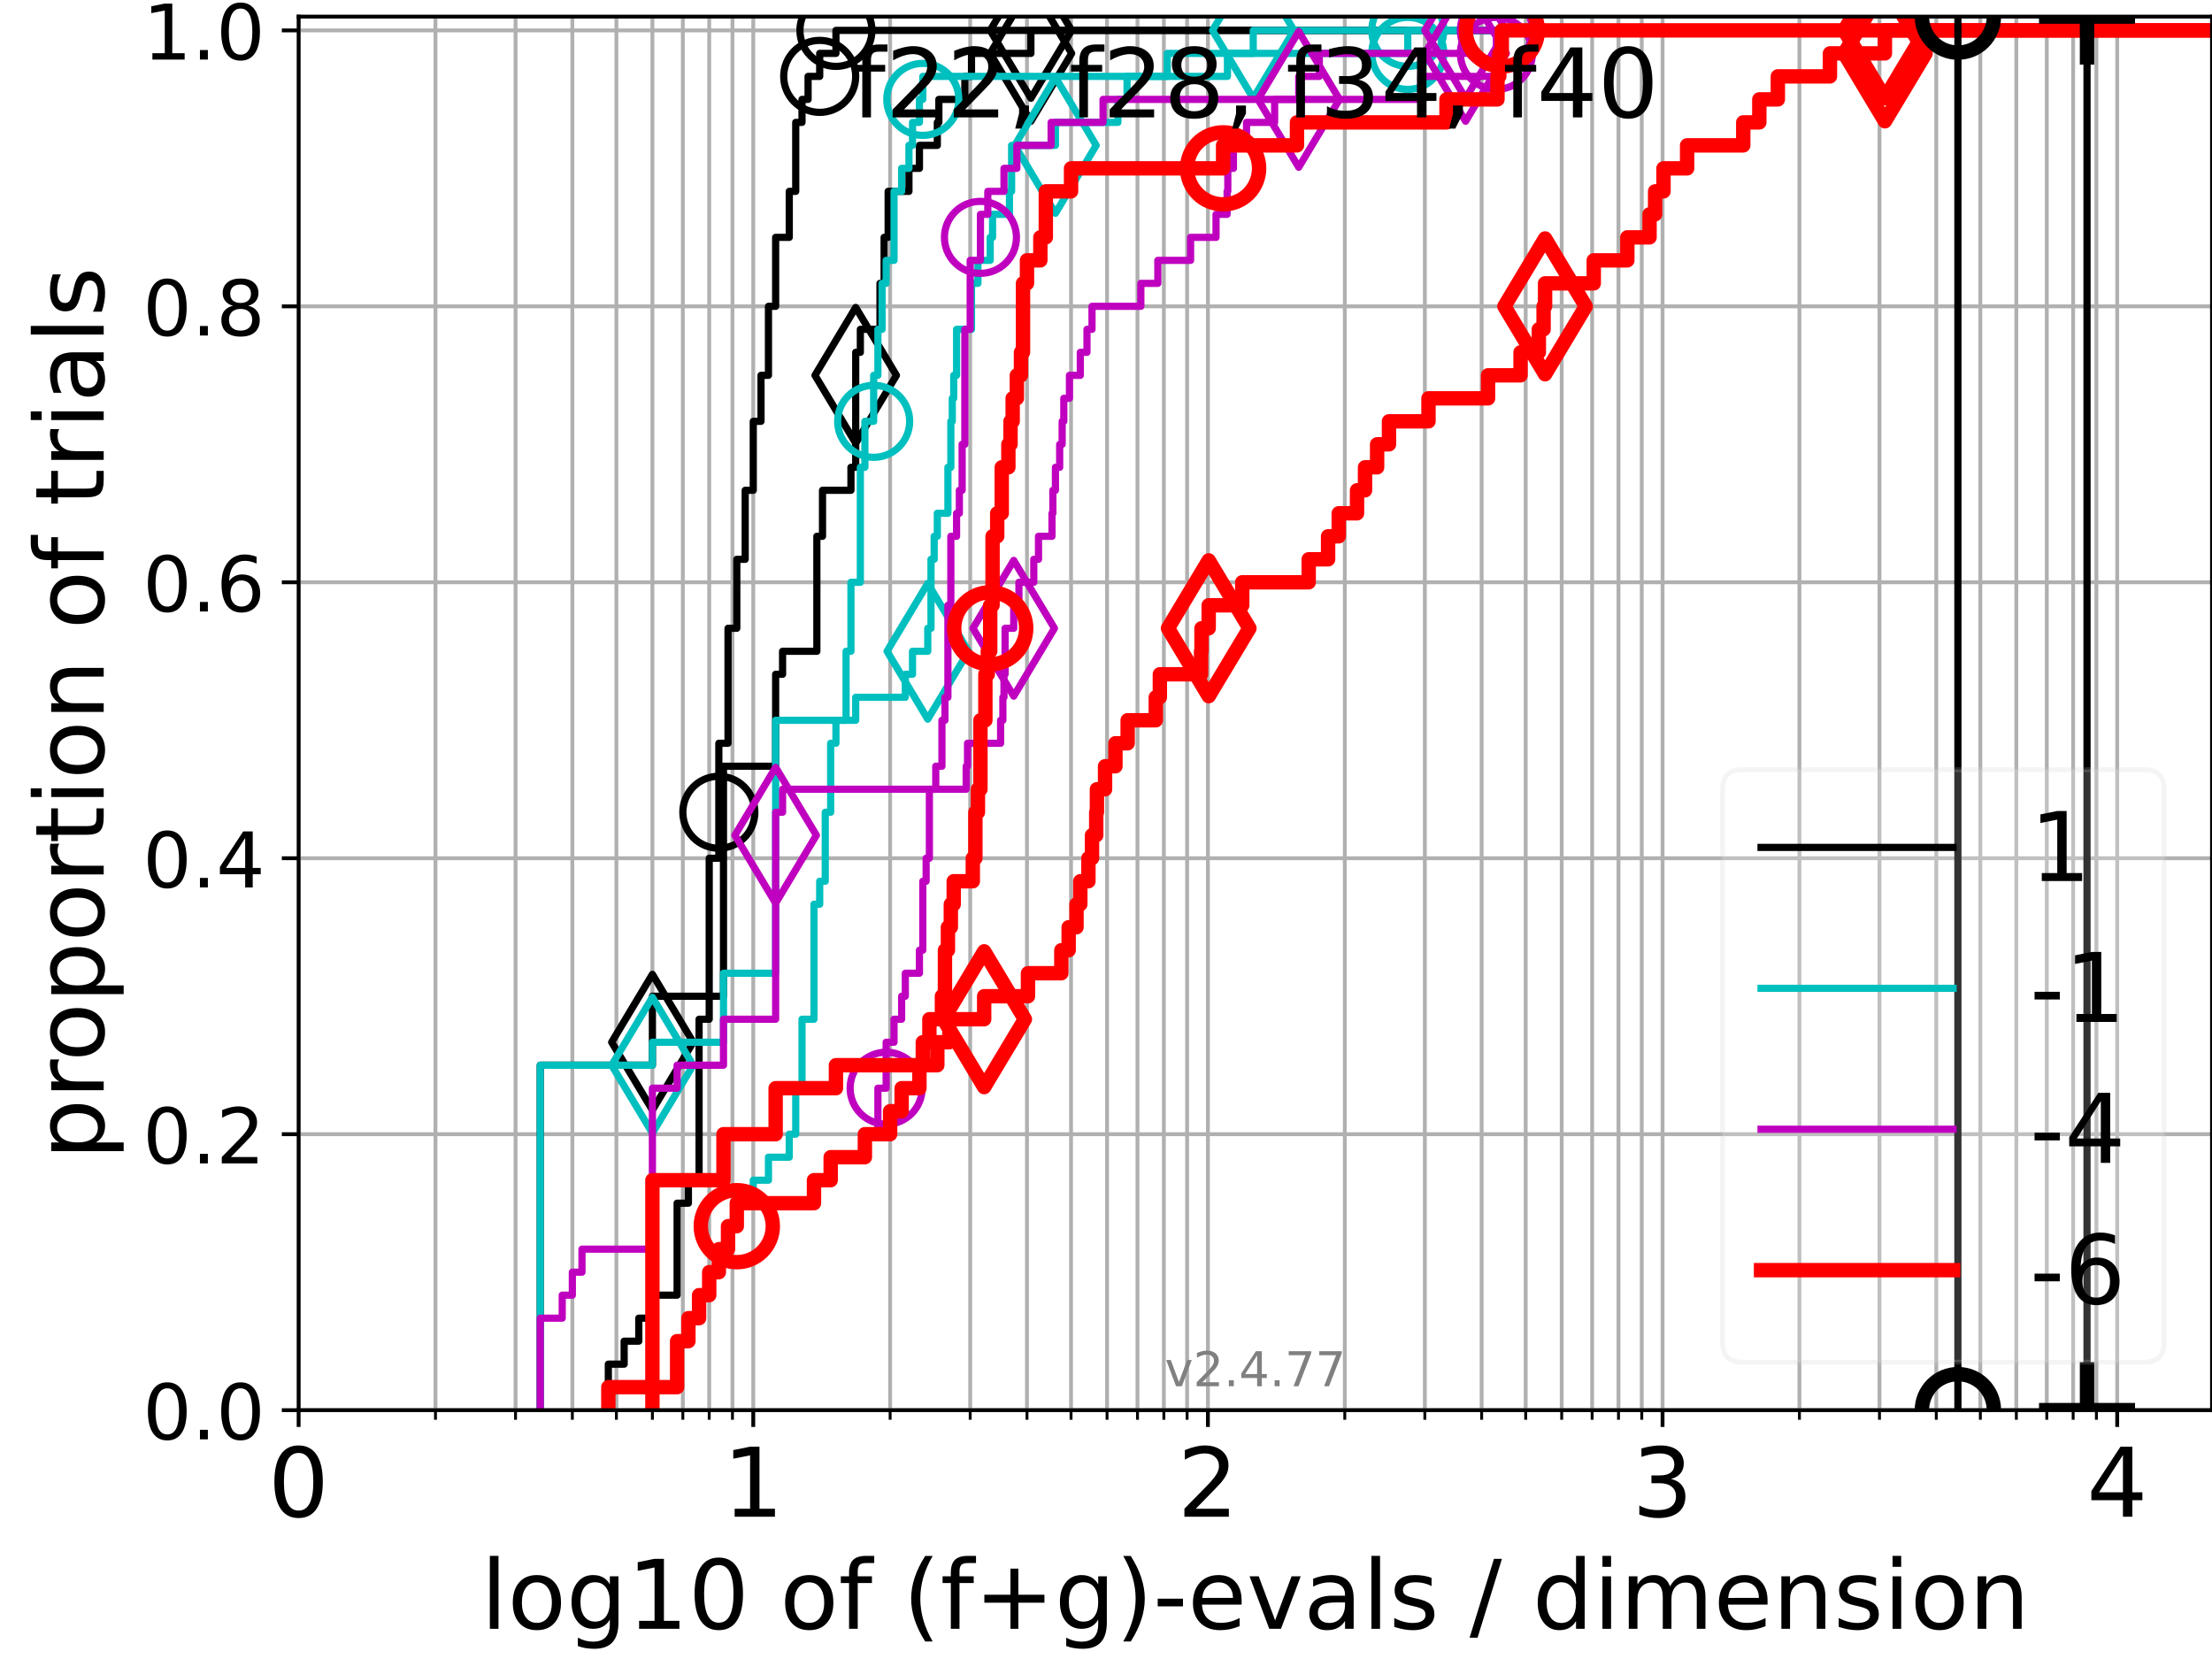 <?xml version="1.0" encoding="utf-8" standalone="no"?>
<!DOCTYPE svg PUBLIC "-//W3C//DTD SVG 1.1//EN"
  "http://www.w3.org/Graphics/SVG/1.1/DTD/svg11.dtd">
<!-- Created with matplotlib (https://matplotlib.org/) -->
<svg height="345.6pt" version="1.1" viewBox="0 0 460.8 345.6" width="460.8pt" xmlns="http://www.w3.org/2000/svg" xmlns:xlink="http://www.w3.org/1999/xlink">
 <defs>
  <style type="text/css">*{stroke-linecap:butt;stroke-linejoin:round;}</style>
 </defs>
 <g id="figure_1">
  <g id="patch_1">
   <path d="M 0 345.6 
L 460.8 345.6 
L 460.8 0 
L 0 0 
z
" style="fill:#ffffff;"/>
  </g>
  <g id="axes_1">
   <g id="patch_2">
    <path d="M 62.208 293.76 
L 460.8 293.76 
L 460.8 3.456 
L 62.208 3.456 
z
" style="fill:#ffffff;"/>
   </g>
   <g id="matplotlib.axis_1">
    <g id="xtick_1">
     <g id="line2d_1">
      <path clip-path="url(#pa10a25f787)" d="M 62.208 293.76 
L 62.208 3.456 
" style="fill:none;stroke:#b0b0b0;stroke-linecap:square;stroke-width:0.8;"/>
     </g>
     <g id="line2d_2">
      <defs>
       <path d="M 0 0 
L 0 3.5 
" id="mb52a6412d1" style="stroke:#000000;stroke-width:0.8;"/>
      </defs>
      <g>
       <use style="stroke:#000000;stroke-width:0.8;" x="62.208" xlink:href="#mb52a6412d1" y="293.76"/>
      </g>
     </g>
     <g id="text_1">
      <!-- 0 -->
      <g transform="translate(55.846 315.957)scale(0.2 -0.2)">
       <defs>
        <path d="M 31.781 66.406 
Q 24.172 66.406 20.328 58.906 
Q 16.5 51.422 16.5 36.375 
Q 16.5 21.391 20.328 13.891 
Q 24.172 6.391 31.781 6.391 
Q 39.453 6.391 43.281 13.891 
Q 47.125 21.391 47.125 36.375 
Q 47.125 51.422 43.281 58.906 
Q 39.453 66.406 31.781 66.406 
z
M 31.781 74.219 
Q 44.047 74.219 50.516 64.516 
Q 56.984 54.828 56.984 36.375 
Q 56.984 17.969 50.516 8.266 
Q 44.047 -1.422 31.781 -1.422 
Q 19.531 -1.422 13.062 8.266 
Q 6.594 17.969 6.594 36.375 
Q 6.594 54.828 13.062 64.516 
Q 19.531 74.219 31.781 74.219 
z
" id="DejaVuSans-48"/>
       </defs>
       <use xlink:href="#DejaVuSans-48"/>
      </g>
     </g>
    </g>
    <g id="xtick_2">
     <g id="line2d_3">
      <path clip-path="url(#pa10a25f787)" d="M 156.919 293.76 
L 156.919 3.456 
" style="fill:none;stroke:#b0b0b0;stroke-linecap:square;stroke-width:0.8;"/>
     </g>
     <g id="line2d_4">
      <g>
       <use style="stroke:#000000;stroke-width:0.8;" x="156.919" xlink:href="#mb52a6412d1" y="293.76"/>
      </g>
     </g>
     <g id="text_2">
      <!-- 1 -->
      <g transform="translate(150.557 315.957)scale(0.2 -0.2)">
       <defs>
        <path d="M 12.406 8.297 
L 28.516 8.297 
L 28.516 63.922 
L 10.984 60.406 
L 10.984 69.391 
L 28.422 72.906 
L 38.281 72.906 
L 38.281 8.297 
L 54.391 8.297 
L 54.391 0 
L 12.406 0 
z
" id="DejaVuSans-49"/>
       </defs>
       <use xlink:href="#DejaVuSans-49"/>
      </g>
     </g>
    </g>
    <g id="xtick_3">
     <g id="line2d_5">
      <path clip-path="url(#pa10a25f787)" d="M 251.63 293.76 
L 251.63 3.456 
" style="fill:none;stroke:#b0b0b0;stroke-linecap:square;stroke-width:0.8;"/>
     </g>
     <g id="line2d_6">
      <g>
       <use style="stroke:#000000;stroke-width:0.8;" x="251.63" xlink:href="#mb52a6412d1" y="293.76"/>
      </g>
     </g>
     <g id="text_3">
      <!-- 2 -->
      <g transform="translate(245.268 315.957)scale(0.2 -0.2)">
       <defs>
        <path d="M 19.188 8.297 
L 53.609 8.297 
L 53.609 0 
L 7.328 0 
L 7.328 8.297 
Q 12.938 14.109 22.625 23.891 
Q 32.328 33.688 34.812 36.531 
Q 39.547 41.844 41.422 45.531 
Q 43.312 49.219 43.312 52.781 
Q 43.312 58.594 39.234 62.25 
Q 35.156 65.922 28.609 65.922 
Q 23.969 65.922 18.812 64.312 
Q 13.672 62.703 7.812 59.422 
L 7.812 69.391 
Q 13.766 71.781 18.938 73 
Q 24.125 74.219 28.422 74.219 
Q 39.75 74.219 46.484 68.547 
Q 53.219 62.891 53.219 53.422 
Q 53.219 48.922 51.531 44.891 
Q 49.859 40.875 45.406 35.406 
Q 44.188 33.984 37.641 27.219 
Q 31.109 20.453 19.188 8.297 
z
" id="DejaVuSans-50"/>
       </defs>
       <use xlink:href="#DejaVuSans-50"/>
      </g>
     </g>
    </g>
    <g id="xtick_4">
     <g id="line2d_7">
      <path clip-path="url(#pa10a25f787)" d="M 346.341 293.76 
L 346.341 3.456 
" style="fill:none;stroke:#b0b0b0;stroke-linecap:square;stroke-width:0.8;"/>
     </g>
     <g id="line2d_8">
      <g>
       <use style="stroke:#000000;stroke-width:0.8;" x="346.341" xlink:href="#mb52a6412d1" y="293.76"/>
      </g>
     </g>
     <g id="text_4">
      <!-- 3 -->
      <g transform="translate(339.979 315.957)scale(0.2 -0.2)">
       <defs>
        <path d="M 40.578 39.312 
Q 47.656 37.797 51.625 33 
Q 55.609 28.219 55.609 21.188 
Q 55.609 10.406 48.188 4.484 
Q 40.766 -1.422 27.094 -1.422 
Q 22.516 -1.422 17.656 -0.516 
Q 12.797 0.391 7.625 2.203 
L 7.625 11.719 
Q 11.719 9.328 16.594 8.109 
Q 21.484 6.891 26.812 6.891 
Q 36.078 6.891 40.938 10.547 
Q 45.797 14.203 45.797 21.188 
Q 45.797 27.641 41.281 31.266 
Q 36.766 34.906 28.719 34.906 
L 20.219 34.906 
L 20.219 43.016 
L 29.109 43.016 
Q 36.375 43.016 40.234 45.922 
Q 44.094 48.828 44.094 54.297 
Q 44.094 59.906 40.109 62.906 
Q 36.141 65.922 28.719 65.922 
Q 24.656 65.922 20.016 65.031 
Q 15.375 64.156 9.812 62.312 
L 9.812 71.094 
Q 15.438 72.656 20.344 73.438 
Q 25.25 74.219 29.594 74.219 
Q 40.828 74.219 47.359 69.109 
Q 53.906 64.016 53.906 55.328 
Q 53.906 49.266 50.438 45.094 
Q 46.969 40.922 40.578 39.312 
z
" id="DejaVuSans-51"/>
       </defs>
       <use xlink:href="#DejaVuSans-51"/>
      </g>
     </g>
    </g>
    <g id="xtick_5">
     <g id="line2d_9">
      <path clip-path="url(#pa10a25f787)" d="M 441.053 293.76 
L 441.053 3.456 
" style="fill:none;stroke:#b0b0b0;stroke-linecap:square;stroke-width:0.8;"/>
     </g>
     <g id="line2d_10">
      <g>
       <use style="stroke:#000000;stroke-width:0.8;" x="441.053" xlink:href="#mb52a6412d1" y="293.76"/>
      </g>
     </g>
     <g id="text_5">
      <!-- 4 -->
      <g transform="translate(434.69 315.957)scale(0.2 -0.2)">
       <defs>
        <path d="M 37.797 64.312 
L 12.891 25.391 
L 37.797 25.391 
z
M 35.203 72.906 
L 47.609 72.906 
L 47.609 25.391 
L 58.016 25.391 
L 58.016 17.188 
L 47.609 17.188 
L 47.609 0 
L 37.797 0 
L 37.797 17.188 
L 4.891 17.188 
L 4.891 26.703 
z
" id="DejaVuSans-52"/>
       </defs>
       <use xlink:href="#DejaVuSans-52"/>
      </g>
     </g>
    </g>
    <g id="xtick_6">
     <g id="line2d_11">
      <path clip-path="url(#pa10a25f787)" d="M 90.719 293.76 
L 90.719 3.456 
" style="fill:none;stroke:#b0b0b0;stroke-linecap:square;stroke-width:0.8;"/>
     </g>
     <g id="line2d_12">
      <defs>
       <path d="M 0 0 
L 0 2 
" id="m559a562f24" style="stroke:#000000;stroke-width:0.6;"/>
      </defs>
      <g>
       <use style="stroke:#000000;stroke-width:0.6;" x="90.719" xlink:href="#m559a562f24" y="293.76"/>
      </g>
     </g>
    </g>
    <g id="xtick_7">
     <g id="line2d_13">
      <path clip-path="url(#pa10a25f787)" d="M 107.397 293.76 
L 107.397 3.456 
" style="fill:none;stroke:#b0b0b0;stroke-linecap:square;stroke-width:0.8;"/>
     </g>
     <g id="line2d_14">
      <g>
       <use style="stroke:#000000;stroke-width:0.6;" x="107.397" xlink:href="#m559a562f24" y="293.76"/>
      </g>
     </g>
    </g>
    <g id="xtick_8">
     <g id="line2d_15">
      <path clip-path="url(#pa10a25f787)" d="M 119.23 293.76 
L 119.23 3.456 
" style="fill:none;stroke:#b0b0b0;stroke-linecap:square;stroke-width:0.8;"/>
     </g>
     <g id="line2d_16">
      <g>
       <use style="stroke:#000000;stroke-width:0.6;" x="119.23" xlink:href="#m559a562f24" y="293.76"/>
      </g>
     </g>
    </g>
    <g id="xtick_9">
     <g id="line2d_17">
      <path clip-path="url(#pa10a25f787)" d="M 128.408 293.76 
L 128.408 3.456 
" style="fill:none;stroke:#b0b0b0;stroke-linecap:square;stroke-width:0.8;"/>
     </g>
     <g id="line2d_18">
      <g>
       <use style="stroke:#000000;stroke-width:0.6;" x="128.408" xlink:href="#m559a562f24" y="293.76"/>
      </g>
     </g>
    </g>
    <g id="xtick_10">
     <g id="line2d_19">
      <path clip-path="url(#pa10a25f787)" d="M 135.908 293.76 
L 135.908 3.456 
" style="fill:none;stroke:#b0b0b0;stroke-linecap:square;stroke-width:0.8;"/>
     </g>
     <g id="line2d_20">
      <g>
       <use style="stroke:#000000;stroke-width:0.6;" x="135.908" xlink:href="#m559a562f24" y="293.76"/>
      </g>
     </g>
    </g>
    <g id="xtick_11">
     <g id="line2d_21">
      <path clip-path="url(#pa10a25f787)" d="M 142.248 293.76 
L 142.248 3.456 
" style="fill:none;stroke:#b0b0b0;stroke-linecap:square;stroke-width:0.8;"/>
     </g>
     <g id="line2d_22">
      <g>
       <use style="stroke:#000000;stroke-width:0.6;" x="142.248" xlink:href="#m559a562f24" y="293.76"/>
      </g>
     </g>
    </g>
    <g id="xtick_12">
     <g id="line2d_23">
      <path clip-path="url(#pa10a25f787)" d="M 147.741 293.76 
L 147.741 3.456 
" style="fill:none;stroke:#b0b0b0;stroke-linecap:square;stroke-width:0.8;"/>
     </g>
     <g id="line2d_24">
      <g>
       <use style="stroke:#000000;stroke-width:0.6;" x="147.741" xlink:href="#m559a562f24" y="293.76"/>
      </g>
     </g>
    </g>
    <g id="xtick_13">
     <g id="line2d_25">
      <path clip-path="url(#pa10a25f787)" d="M 152.585 293.76 
L 152.585 3.456 
" style="fill:none;stroke:#b0b0b0;stroke-linecap:square;stroke-width:0.8;"/>
     </g>
     <g id="line2d_26">
      <g>
       <use style="stroke:#000000;stroke-width:0.6;" x="152.585" xlink:href="#m559a562f24" y="293.76"/>
      </g>
     </g>
    </g>
    <g id="xtick_14">
     <g id="line2d_27">
      <path clip-path="url(#pa10a25f787)" d="M 185.43 293.76 
L 185.43 3.456 
" style="fill:none;stroke:#b0b0b0;stroke-linecap:square;stroke-width:0.8;"/>
     </g>
     <g id="line2d_28">
      <g>
       <use style="stroke:#000000;stroke-width:0.6;" x="185.43" xlink:href="#m559a562f24" y="293.76"/>
      </g>
     </g>
    </g>
    <g id="xtick_15">
     <g id="line2d_29">
      <path clip-path="url(#pa10a25f787)" d="M 202.108 293.76 
L 202.108 3.456 
" style="fill:none;stroke:#b0b0b0;stroke-linecap:square;stroke-width:0.8;"/>
     </g>
     <g id="line2d_30">
      <g>
       <use style="stroke:#000000;stroke-width:0.6;" x="202.108" xlink:href="#m559a562f24" y="293.76"/>
      </g>
     </g>
    </g>
    <g id="xtick_16">
     <g id="line2d_31">
      <path clip-path="url(#pa10a25f787)" d="M 213.941 293.76 
L 213.941 3.456 
" style="fill:none;stroke:#b0b0b0;stroke-linecap:square;stroke-width:0.8;"/>
     </g>
     <g id="line2d_32">
      <g>
       <use style="stroke:#000000;stroke-width:0.6;" x="213.941" xlink:href="#m559a562f24" y="293.76"/>
      </g>
     </g>
    </g>
    <g id="xtick_17">
     <g id="line2d_33">
      <path clip-path="url(#pa10a25f787)" d="M 223.119 293.76 
L 223.119 3.456 
" style="fill:none;stroke:#b0b0b0;stroke-linecap:square;stroke-width:0.8;"/>
     </g>
     <g id="line2d_34">
      <g>
       <use style="stroke:#000000;stroke-width:0.6;" x="223.119" xlink:href="#m559a562f24" y="293.76"/>
      </g>
     </g>
    </g>
    <g id="xtick_18">
     <g id="line2d_35">
      <path clip-path="url(#pa10a25f787)" d="M 230.619 293.76 
L 230.619 3.456 
" style="fill:none;stroke:#b0b0b0;stroke-linecap:square;stroke-width:0.8;"/>
     </g>
     <g id="line2d_36">
      <g>
       <use style="stroke:#000000;stroke-width:0.6;" x="230.619" xlink:href="#m559a562f24" y="293.76"/>
      </g>
     </g>
    </g>
    <g id="xtick_19">
     <g id="line2d_37">
      <path clip-path="url(#pa10a25f787)" d="M 236.959 293.76 
L 236.959 3.456 
" style="fill:none;stroke:#b0b0b0;stroke-linecap:square;stroke-width:0.8;"/>
     </g>
     <g id="line2d_38">
      <g>
       <use style="stroke:#000000;stroke-width:0.6;" x="236.959" xlink:href="#m559a562f24" y="293.76"/>
      </g>
     </g>
    </g>
    <g id="xtick_20">
     <g id="line2d_39">
      <path clip-path="url(#pa10a25f787)" d="M 242.452 293.76 
L 242.452 3.456 
" style="fill:none;stroke:#b0b0b0;stroke-linecap:square;stroke-width:0.8;"/>
     </g>
     <g id="line2d_40">
      <g>
       <use style="stroke:#000000;stroke-width:0.6;" x="242.452" xlink:href="#m559a562f24" y="293.76"/>
      </g>
     </g>
    </g>
    <g id="xtick_21">
     <g id="line2d_41">
      <path clip-path="url(#pa10a25f787)" d="M 247.297 293.76 
L 247.297 3.456 
" style="fill:none;stroke:#b0b0b0;stroke-linecap:square;stroke-width:0.8;"/>
     </g>
     <g id="line2d_42">
      <g>
       <use style="stroke:#000000;stroke-width:0.6;" x="247.297" xlink:href="#m559a562f24" y="293.76"/>
      </g>
     </g>
    </g>
    <g id="xtick_22">
     <g id="line2d_43">
      <path clip-path="url(#pa10a25f787)" d="M 280.141 293.76 
L 280.141 3.456 
" style="fill:none;stroke:#b0b0b0;stroke-linecap:square;stroke-width:0.8;"/>
     </g>
     <g id="line2d_44">
      <g>
       <use style="stroke:#000000;stroke-width:0.6;" x="280.141" xlink:href="#m559a562f24" y="293.76"/>
      </g>
     </g>
    </g>
    <g id="xtick_23">
     <g id="line2d_45">
      <path clip-path="url(#pa10a25f787)" d="M 296.819 293.76 
L 296.819 3.456 
" style="fill:none;stroke:#b0b0b0;stroke-linecap:square;stroke-width:0.8;"/>
     </g>
     <g id="line2d_46">
      <g>
       <use style="stroke:#000000;stroke-width:0.6;" x="296.819" xlink:href="#m559a562f24" y="293.76"/>
      </g>
     </g>
    </g>
    <g id="xtick_24">
     <g id="line2d_47">
      <path clip-path="url(#pa10a25f787)" d="M 308.652 293.76 
L 308.652 3.456 
" style="fill:none;stroke:#b0b0b0;stroke-linecap:square;stroke-width:0.8;"/>
     </g>
     <g id="line2d_48">
      <g>
       <use style="stroke:#000000;stroke-width:0.6;" x="308.652" xlink:href="#m559a562f24" y="293.76"/>
      </g>
     </g>
    </g>
    <g id="xtick_25">
     <g id="line2d_49">
      <path clip-path="url(#pa10a25f787)" d="M 317.83 293.76 
L 317.83 3.456 
" style="fill:none;stroke:#b0b0b0;stroke-linecap:square;stroke-width:0.8;"/>
     </g>
     <g id="line2d_50">
      <g>
       <use style="stroke:#000000;stroke-width:0.6;" x="317.83" xlink:href="#m559a562f24" y="293.76"/>
      </g>
     </g>
    </g>
    <g id="xtick_26">
     <g id="line2d_51">
      <path clip-path="url(#pa10a25f787)" d="M 325.33 293.76 
L 325.33 3.456 
" style="fill:none;stroke:#b0b0b0;stroke-linecap:square;stroke-width:0.8;"/>
     </g>
     <g id="line2d_52">
      <g>
       <use style="stroke:#000000;stroke-width:0.6;" x="325.33" xlink:href="#m559a562f24" y="293.76"/>
      </g>
     </g>
    </g>
    <g id="xtick_27">
     <g id="line2d_53">
      <path clip-path="url(#pa10a25f787)" d="M 331.67 293.76 
L 331.67 3.456 
" style="fill:none;stroke:#b0b0b0;stroke-linecap:square;stroke-width:0.8;"/>
     </g>
     <g id="line2d_54">
      <g>
       <use style="stroke:#000000;stroke-width:0.6;" x="331.67" xlink:href="#m559a562f24" y="293.76"/>
      </g>
     </g>
    </g>
    <g id="xtick_28">
     <g id="line2d_55">
      <path clip-path="url(#pa10a25f787)" d="M 337.163 293.76 
L 337.163 3.456 
" style="fill:none;stroke:#b0b0b0;stroke-linecap:square;stroke-width:0.8;"/>
     </g>
     <g id="line2d_56">
      <g>
       <use style="stroke:#000000;stroke-width:0.6;" x="337.163" xlink:href="#m559a562f24" y="293.76"/>
      </g>
     </g>
    </g>
    <g id="xtick_29">
     <g id="line2d_57">
      <path clip-path="url(#pa10a25f787)" d="M 342.008 293.76 
L 342.008 3.456 
" style="fill:none;stroke:#b0b0b0;stroke-linecap:square;stroke-width:0.8;"/>
     </g>
     <g id="line2d_58">
      <g>
       <use style="stroke:#000000;stroke-width:0.6;" x="342.008" xlink:href="#m559a562f24" y="293.76"/>
      </g>
     </g>
    </g>
    <g id="xtick_30">
     <g id="line2d_59">
      <path clip-path="url(#pa10a25f787)" d="M 374.852 293.76 
L 374.852 3.456 
" style="fill:none;stroke:#b0b0b0;stroke-linecap:square;stroke-width:0.8;"/>
     </g>
     <g id="line2d_60">
      <g>
       <use style="stroke:#000000;stroke-width:0.6;" x="374.852" xlink:href="#m559a562f24" y="293.76"/>
      </g>
     </g>
    </g>
    <g id="xtick_31">
     <g id="line2d_61">
      <path clip-path="url(#pa10a25f787)" d="M 391.53 293.76 
L 391.53 3.456 
" style="fill:none;stroke:#b0b0b0;stroke-linecap:square;stroke-width:0.8;"/>
     </g>
     <g id="line2d_62">
      <g>
       <use style="stroke:#000000;stroke-width:0.6;" x="391.53" xlink:href="#m559a562f24" y="293.76"/>
      </g>
     </g>
    </g>
    <g id="xtick_32">
     <g id="line2d_63">
      <path clip-path="url(#pa10a25f787)" d="M 403.363 293.76 
L 403.363 3.456 
" style="fill:none;stroke:#b0b0b0;stroke-linecap:square;stroke-width:0.8;"/>
     </g>
     <g id="line2d_64">
      <g>
       <use style="stroke:#000000;stroke-width:0.6;" x="403.363" xlink:href="#m559a562f24" y="293.76"/>
      </g>
     </g>
    </g>
    <g id="xtick_33">
     <g id="line2d_65">
      <path clip-path="url(#pa10a25f787)" d="M 412.542 293.76 
L 412.542 3.456 
" style="fill:none;stroke:#b0b0b0;stroke-linecap:square;stroke-width:0.8;"/>
     </g>
     <g id="line2d_66">
      <g>
       <use style="stroke:#000000;stroke-width:0.6;" x="412.542" xlink:href="#m559a562f24" y="293.76"/>
      </g>
     </g>
    </g>
    <g id="xtick_34">
     <g id="line2d_67">
      <path clip-path="url(#pa10a25f787)" d="M 420.041 293.76 
L 420.041 3.456 
" style="fill:none;stroke:#b0b0b0;stroke-linecap:square;stroke-width:0.8;"/>
     </g>
     <g id="line2d_68">
      <g>
       <use style="stroke:#000000;stroke-width:0.6;" x="420.041" xlink:href="#m559a562f24" y="293.76"/>
      </g>
     </g>
    </g>
    <g id="xtick_35">
     <g id="line2d_69">
      <path clip-path="url(#pa10a25f787)" d="M 426.382 293.76 
L 426.382 3.456 
" style="fill:none;stroke:#b0b0b0;stroke-linecap:square;stroke-width:0.8;"/>
     </g>
     <g id="line2d_70">
      <g>
       <use style="stroke:#000000;stroke-width:0.6;" x="426.382" xlink:href="#m559a562f24" y="293.76"/>
      </g>
     </g>
    </g>
    <g id="xtick_36">
     <g id="line2d_71">
      <path clip-path="url(#pa10a25f787)" d="M 431.874 293.76 
L 431.874 3.456 
" style="fill:none;stroke:#b0b0b0;stroke-linecap:square;stroke-width:0.8;"/>
     </g>
     <g id="line2d_72">
      <g>
       <use style="stroke:#000000;stroke-width:0.6;" x="431.874" xlink:href="#m559a562f24" y="293.76"/>
      </g>
     </g>
    </g>
    <g id="xtick_37">
     <g id="line2d_73">
      <path clip-path="url(#pa10a25f787)" d="M 436.719 293.76 
L 436.719 3.456 
" style="fill:none;stroke:#b0b0b0;stroke-linecap:square;stroke-width:0.8;"/>
     </g>
     <g id="line2d_74">
      <g>
       <use style="stroke:#000000;stroke-width:0.6;" x="436.719" xlink:href="#m559a562f24" y="293.76"/>
      </g>
     </g>
    </g>
    <g id="text_6">
     <!-- log10 of (f+g)-evals / dimension -->
     <g transform="translate(100.165 339.313)scale(0.2 -0.2)">
      <defs>
       <path d="M 9.422 75.984 
L 18.406 75.984 
L 18.406 0 
L 9.422 0 
z
" id="DejaVuSans-108"/>
       <path d="M 30.609 48.391 
Q 23.391 48.391 19.188 42.75 
Q 14.984 37.109 14.984 27.297 
Q 14.984 17.484 19.156 11.844 
Q 23.344 6.203 30.609 6.203 
Q 37.797 6.203 41.984 11.859 
Q 46.188 17.531 46.188 27.297 
Q 46.188 37.016 41.984 42.703 
Q 37.797 48.391 30.609 48.391 
z
M 30.609 56 
Q 42.328 56 49.016 48.375 
Q 55.719 40.766 55.719 27.297 
Q 55.719 13.875 49.016 6.219 
Q 42.328 -1.422 30.609 -1.422 
Q 18.844 -1.422 12.172 6.219 
Q 5.516 13.875 5.516 27.297 
Q 5.516 40.766 12.172 48.375 
Q 18.844 56 30.609 56 
z
" id="DejaVuSans-111"/>
       <path d="M 45.406 27.984 
Q 45.406 37.75 41.375 43.109 
Q 37.359 48.484 30.078 48.484 
Q 22.859 48.484 18.828 43.109 
Q 14.797 37.75 14.797 27.984 
Q 14.797 18.266 18.828 12.891 
Q 22.859 7.516 30.078 7.516 
Q 37.359 7.516 41.375 12.891 
Q 45.406 18.266 45.406 27.984 
z
M 54.391 6.781 
Q 54.391 -7.172 48.188 -13.984 
Q 42 -20.797 29.203 -20.797 
Q 24.469 -20.797 20.266 -20.094 
Q 16.062 -19.391 12.109 -17.922 
L 12.109 -9.188 
Q 16.062 -11.328 19.922 -12.344 
Q 23.781 -13.375 27.781 -13.375 
Q 36.625 -13.375 41.016 -8.766 
Q 45.406 -4.156 45.406 5.172 
L 45.406 9.625 
Q 42.625 4.781 38.281 2.391 
Q 33.938 0 27.875 0 
Q 17.828 0 11.672 7.656 
Q 5.516 15.328 5.516 27.984 
Q 5.516 40.672 11.672 48.328 
Q 17.828 56 27.875 56 
Q 33.938 56 38.281 53.609 
Q 42.625 51.219 45.406 46.391 
L 45.406 54.688 
L 54.391 54.688 
z
" id="DejaVuSans-103"/>
       <path id="DejaVuSans-32"/>
       <path d="M 37.109 75.984 
L 37.109 68.5 
L 28.516 68.5 
Q 23.688 68.5 21.797 66.547 
Q 19.922 64.594 19.922 59.516 
L 19.922 54.688 
L 34.719 54.688 
L 34.719 47.703 
L 19.922 47.703 
L 19.922 0 
L 10.891 0 
L 10.891 47.703 
L 2.297 47.703 
L 2.297 54.688 
L 10.891 54.688 
L 10.891 58.5 
Q 10.891 67.625 15.141 71.797 
Q 19.391 75.984 28.609 75.984 
z
" id="DejaVuSans-102"/>
       <path d="M 31 75.875 
Q 24.469 64.656 21.281 53.656 
Q 18.109 42.672 18.109 31.391 
Q 18.109 20.125 21.312 9.062 
Q 24.516 -2 31 -13.188 
L 23.188 -13.188 
Q 15.875 -1.703 12.234 9.375 
Q 8.594 20.453 8.594 31.391 
Q 8.594 42.281 12.203 53.312 
Q 15.828 64.359 23.188 75.875 
z
" id="DejaVuSans-40"/>
       <path d="M 46 62.703 
L 46 35.5 
L 73.188 35.5 
L 73.188 27.203 
L 46 27.203 
L 46 0 
L 37.797 0 
L 37.797 27.203 
L 10.594 27.203 
L 10.594 35.5 
L 37.797 35.5 
L 37.797 62.703 
z
" id="DejaVuSans-43"/>
       <path d="M 8.016 75.875 
L 15.828 75.875 
Q 23.141 64.359 26.781 53.312 
Q 30.422 42.281 30.422 31.391 
Q 30.422 20.453 26.781 9.375 
Q 23.141 -1.703 15.828 -13.188 
L 8.016 -13.188 
Q 14.5 -2 17.703 9.062 
Q 20.906 20.125 20.906 31.391 
Q 20.906 42.672 17.703 53.656 
Q 14.5 64.656 8.016 75.875 
z
" id="DejaVuSans-41"/>
       <path d="M 4.891 31.391 
L 31.203 31.391 
L 31.203 23.391 
L 4.891 23.391 
z
" id="DejaVuSans-45"/>
       <path d="M 56.203 29.594 
L 56.203 25.203 
L 14.891 25.203 
Q 15.484 15.922 20.484 11.062 
Q 25.484 6.203 34.422 6.203 
Q 39.594 6.203 44.453 7.469 
Q 49.312 8.734 54.109 11.281 
L 54.109 2.781 
Q 49.266 0.734 44.188 -0.344 
Q 39.109 -1.422 33.891 -1.422 
Q 20.797 -1.422 13.156 6.188 
Q 5.516 13.812 5.516 26.812 
Q 5.516 40.234 12.766 48.109 
Q 20.016 56 32.328 56 
Q 43.359 56 49.781 48.891 
Q 56.203 41.797 56.203 29.594 
z
M 47.219 32.234 
Q 47.125 39.594 43.094 43.984 
Q 39.062 48.391 32.422 48.391 
Q 24.906 48.391 20.391 44.141 
Q 15.875 39.891 15.188 32.172 
z
" id="DejaVuSans-101"/>
       <path d="M 2.984 54.688 
L 12.5 54.688 
L 29.594 8.797 
L 46.688 54.688 
L 56.203 54.688 
L 35.688 0 
L 23.484 0 
z
" id="DejaVuSans-118"/>
       <path d="M 34.281 27.484 
Q 23.391 27.484 19.188 25 
Q 14.984 22.516 14.984 16.5 
Q 14.984 11.719 18.141 8.906 
Q 21.297 6.109 26.703 6.109 
Q 34.188 6.109 38.703 11.406 
Q 43.219 16.703 43.219 25.484 
L 43.219 27.484 
z
M 52.203 31.203 
L 52.203 0 
L 43.219 0 
L 43.219 8.297 
Q 40.141 3.328 35.547 0.953 
Q 30.953 -1.422 24.312 -1.422 
Q 15.922 -1.422 10.953 3.297 
Q 6 8.016 6 15.922 
Q 6 25.141 12.172 29.828 
Q 18.359 34.516 30.609 34.516 
L 43.219 34.516 
L 43.219 35.406 
Q 43.219 41.609 39.141 45 
Q 35.062 48.391 27.688 48.391 
Q 23 48.391 18.547 47.266 
Q 14.109 46.141 10.016 43.891 
L 10.016 52.203 
Q 14.938 54.109 19.578 55.047 
Q 24.219 56 28.609 56 
Q 40.484 56 46.344 49.844 
Q 52.203 43.703 52.203 31.203 
z
" id="DejaVuSans-97"/>
       <path d="M 44.281 53.078 
L 44.281 44.578 
Q 40.484 46.531 36.375 47.5 
Q 32.281 48.484 27.875 48.484 
Q 21.188 48.484 17.844 46.438 
Q 14.5 44.391 14.5 40.281 
Q 14.5 37.156 16.891 35.375 
Q 19.281 33.594 26.516 31.984 
L 29.594 31.297 
Q 39.156 29.25 43.188 25.516 
Q 47.219 21.781 47.219 15.094 
Q 47.219 7.469 41.188 3.016 
Q 35.156 -1.422 24.609 -1.422 
Q 20.219 -1.422 15.453 -0.562 
Q 10.688 0.297 5.422 2 
L 5.422 11.281 
Q 10.406 8.688 15.234 7.391 
Q 20.062 6.109 24.812 6.109 
Q 31.156 6.109 34.562 8.281 
Q 37.984 10.453 37.984 14.406 
Q 37.984 18.062 35.516 20.016 
Q 33.062 21.969 24.703 23.781 
L 21.578 24.516 
Q 13.234 26.266 9.516 29.906 
Q 5.812 33.547 5.812 39.891 
Q 5.812 47.609 11.281 51.797 
Q 16.75 56 26.812 56 
Q 31.781 56 36.172 55.266 
Q 40.578 54.547 44.281 53.078 
z
" id="DejaVuSans-115"/>
       <path d="M 25.391 72.906 
L 33.688 72.906 
L 8.297 -9.281 
L 0 -9.281 
z
" id="DejaVuSans-47"/>
       <path d="M 45.406 46.391 
L 45.406 75.984 
L 54.391 75.984 
L 54.391 0 
L 45.406 0 
L 45.406 8.203 
Q 42.578 3.328 38.25 0.953 
Q 33.938 -1.422 27.875 -1.422 
Q 17.969 -1.422 11.734 6.484 
Q 5.516 14.406 5.516 27.297 
Q 5.516 40.188 11.734 48.094 
Q 17.969 56 27.875 56 
Q 33.938 56 38.25 53.625 
Q 42.578 51.266 45.406 46.391 
z
M 14.797 27.297 
Q 14.797 17.391 18.875 11.75 
Q 22.953 6.109 30.078 6.109 
Q 37.203 6.109 41.297 11.75 
Q 45.406 17.391 45.406 27.297 
Q 45.406 37.203 41.297 42.844 
Q 37.203 48.484 30.078 48.484 
Q 22.953 48.484 18.875 42.844 
Q 14.797 37.203 14.797 27.297 
z
" id="DejaVuSans-100"/>
       <path d="M 9.422 54.688 
L 18.406 54.688 
L 18.406 0 
L 9.422 0 
z
M 9.422 75.984 
L 18.406 75.984 
L 18.406 64.594 
L 9.422 64.594 
z
" id="DejaVuSans-105"/>
       <path d="M 52 44.188 
Q 55.375 50.25 60.062 53.125 
Q 64.75 56 71.094 56 
Q 79.641 56 84.281 50.016 
Q 88.922 44.047 88.922 33.016 
L 88.922 0 
L 79.891 0 
L 79.891 32.719 
Q 79.891 40.578 77.094 44.375 
Q 74.312 48.188 68.609 48.188 
Q 61.625 48.188 57.562 43.547 
Q 53.516 38.922 53.516 30.906 
L 53.516 0 
L 44.484 0 
L 44.484 32.719 
Q 44.484 40.625 41.703 44.406 
Q 38.922 48.188 33.109 48.188 
Q 26.219 48.188 22.156 43.531 
Q 18.109 38.875 18.109 30.906 
L 18.109 0 
L 9.078 0 
L 9.078 54.688 
L 18.109 54.688 
L 18.109 46.188 
Q 21.188 51.219 25.484 53.609 
Q 29.781 56 35.688 56 
Q 41.656 56 45.828 52.969 
Q 50 49.953 52 44.188 
z
" id="DejaVuSans-109"/>
       <path d="M 54.891 33.016 
L 54.891 0 
L 45.906 0 
L 45.906 32.719 
Q 45.906 40.484 42.875 44.328 
Q 39.844 48.188 33.797 48.188 
Q 26.516 48.188 22.312 43.547 
Q 18.109 38.922 18.109 30.906 
L 18.109 0 
L 9.078 0 
L 9.078 54.688 
L 18.109 54.688 
L 18.109 46.188 
Q 21.344 51.125 25.703 53.562 
Q 30.078 56 35.797 56 
Q 45.219 56 50.047 50.172 
Q 54.891 44.344 54.891 33.016 
z
" id="DejaVuSans-110"/>
      </defs>
      <use xlink:href="#DejaVuSans-108"/>
      <use x="27.783" xlink:href="#DejaVuSans-111"/>
      <use x="88.965" xlink:href="#DejaVuSans-103"/>
      <use x="152.441" xlink:href="#DejaVuSans-49"/>
      <use x="216.064" xlink:href="#DejaVuSans-48"/>
      <use x="279.688" xlink:href="#DejaVuSans-32"/>
      <use x="311.475" xlink:href="#DejaVuSans-111"/>
      <use x="372.656" xlink:href="#DejaVuSans-102"/>
      <use x="407.861" xlink:href="#DejaVuSans-32"/>
      <use x="439.648" xlink:href="#DejaVuSans-40"/>
      <use x="478.662" xlink:href="#DejaVuSans-102"/>
      <use x="513.867" xlink:href="#DejaVuSans-43"/>
      <use x="597.656" xlink:href="#DejaVuSans-103"/>
      <use x="661.133" xlink:href="#DejaVuSans-41"/>
      <use x="700.146" xlink:href="#DejaVuSans-45"/>
      <use x="736.23" xlink:href="#DejaVuSans-101"/>
      <use x="797.754" xlink:href="#DejaVuSans-118"/>
      <use x="856.934" xlink:href="#DejaVuSans-97"/>
      <use x="918.213" xlink:href="#DejaVuSans-108"/>
      <use x="945.996" xlink:href="#DejaVuSans-115"/>
      <use x="998.096" xlink:href="#DejaVuSans-32"/>
      <use x="1029.883" xlink:href="#DejaVuSans-47"/>
      <use x="1063.574" xlink:href="#DejaVuSans-32"/>
      <use x="1095.361" xlink:href="#DejaVuSans-100"/>
      <use x="1158.838" xlink:href="#DejaVuSans-105"/>
      <use x="1186.621" xlink:href="#DejaVuSans-109"/>
      <use x="1284.033" xlink:href="#DejaVuSans-101"/>
      <use x="1345.557" xlink:href="#DejaVuSans-110"/>
      <use x="1408.936" xlink:href="#DejaVuSans-115"/>
      <use x="1461.035" xlink:href="#DejaVuSans-105"/>
      <use x="1488.818" xlink:href="#DejaVuSans-111"/>
      <use x="1550" xlink:href="#DejaVuSans-110"/>
     </g>
    </g>
   </g>
   <g id="matplotlib.axis_2">
    <g id="ytick_1">
     <g id="line2d_75">
      <path clip-path="url(#pa10a25f787)" d="M 62.208 293.76 
L 460.8 293.76 
" style="fill:none;stroke:#b0b0b0;stroke-linecap:square;stroke-width:0.8;"/>
     </g>
     <g id="line2d_76">
      <defs>
       <path d="M 0 0 
L -3.5 0 
" id="m32167b59c6" style="stroke:#000000;stroke-width:0.8;"/>
      </defs>
      <g>
       <use style="stroke:#000000;stroke-width:0.8;" x="62.208" xlink:href="#m32167b59c6" y="293.76"/>
      </g>
     </g>
     <g id="text_7">
      <!-- 0.0 -->
      <g transform="translate(29.763 299.839)scale(0.16 -0.16)">
       <defs>
        <path d="M 10.688 12.406 
L 21 12.406 
L 21 0 
L 10.688 0 
z
" id="DejaVuSans-46"/>
       </defs>
       <use xlink:href="#DejaVuSans-48"/>
       <use x="63.623" xlink:href="#DejaVuSans-46"/>
       <use x="95.41" xlink:href="#DejaVuSans-48"/>
      </g>
     </g>
    </g>
    <g id="ytick_2">
     <g id="line2d_77">
      <path clip-path="url(#pa10a25f787)" d="M 62.208 236.274 
L 460.8 236.274 
" style="fill:none;stroke:#b0b0b0;stroke-linecap:square;stroke-width:0.8;"/>
     </g>
     <g id="line2d_78">
      <g>
       <use style="stroke:#000000;stroke-width:0.8;" x="62.208" xlink:href="#m32167b59c6" y="236.274"/>
      </g>
     </g>
     <g id="text_8">
      <!-- 0.2 -->
      <g transform="translate(29.763 242.353)scale(0.16 -0.16)">
       <use xlink:href="#DejaVuSans-48"/>
       <use x="63.623" xlink:href="#DejaVuSans-46"/>
       <use x="95.41" xlink:href="#DejaVuSans-50"/>
      </g>
     </g>
    </g>
    <g id="ytick_3">
     <g id="line2d_79">
      <path clip-path="url(#pa10a25f787)" d="M 62.208 178.788 
L 460.8 178.788 
" style="fill:none;stroke:#b0b0b0;stroke-linecap:square;stroke-width:0.8;"/>
     </g>
     <g id="line2d_80">
      <g>
       <use style="stroke:#000000;stroke-width:0.8;" x="62.208" xlink:href="#m32167b59c6" y="178.788"/>
      </g>
     </g>
     <g id="text_9">
      <!-- 0.4 -->
      <g transform="translate(29.763 184.867)scale(0.16 -0.16)">
       <use xlink:href="#DejaVuSans-48"/>
       <use x="63.623" xlink:href="#DejaVuSans-46"/>
       <use x="95.41" xlink:href="#DejaVuSans-52"/>
      </g>
     </g>
    </g>
    <g id="ytick_4">
     <g id="line2d_81">
      <path clip-path="url(#pa10a25f787)" d="M 62.208 121.302 
L 460.8 121.302 
" style="fill:none;stroke:#b0b0b0;stroke-linecap:square;stroke-width:0.8;"/>
     </g>
     <g id="line2d_82">
      <g>
       <use style="stroke:#000000;stroke-width:0.8;" x="62.208" xlink:href="#m32167b59c6" y="121.302"/>
      </g>
     </g>
     <g id="text_10">
      <!-- 0.6 -->
      <g transform="translate(29.763 127.381)scale(0.16 -0.16)">
       <defs>
        <path d="M 33.016 40.375 
Q 26.375 40.375 22.484 35.828 
Q 18.609 31.297 18.609 23.391 
Q 18.609 15.531 22.484 10.953 
Q 26.375 6.391 33.016 6.391 
Q 39.656 6.391 43.531 10.953 
Q 47.406 15.531 47.406 23.391 
Q 47.406 31.297 43.531 35.828 
Q 39.656 40.375 33.016 40.375 
z
M 52.594 71.297 
L 52.594 62.312 
Q 48.875 64.062 45.094 64.984 
Q 41.312 65.922 37.594 65.922 
Q 27.828 65.922 22.672 59.328 
Q 17.531 52.734 16.797 39.406 
Q 19.672 43.656 24.016 45.922 
Q 28.375 48.188 33.594 48.188 
Q 44.578 48.188 50.953 41.516 
Q 57.328 34.859 57.328 23.391 
Q 57.328 12.156 50.688 5.359 
Q 44.047 -1.422 33.016 -1.422 
Q 20.359 -1.422 13.672 8.266 
Q 6.984 17.969 6.984 36.375 
Q 6.984 53.656 15.188 63.938 
Q 23.391 74.219 37.203 74.219 
Q 40.922 74.219 44.703 73.484 
Q 48.484 72.75 52.594 71.297 
z
" id="DejaVuSans-54"/>
       </defs>
       <use xlink:href="#DejaVuSans-48"/>
       <use x="63.623" xlink:href="#DejaVuSans-46"/>
       <use x="95.41" xlink:href="#DejaVuSans-54"/>
      </g>
     </g>
    </g>
    <g id="ytick_5">
     <g id="line2d_83">
      <path clip-path="url(#pa10a25f787)" d="M 62.208 63.816 
L 460.8 63.816 
" style="fill:none;stroke:#b0b0b0;stroke-linecap:square;stroke-width:0.8;"/>
     </g>
     <g id="line2d_84">
      <g>
       <use style="stroke:#000000;stroke-width:0.8;" x="62.208" xlink:href="#m32167b59c6" y="63.816"/>
      </g>
     </g>
     <g id="text_11">
      <!-- 0.8 -->
      <g transform="translate(29.763 69.895)scale(0.16 -0.16)">
       <defs>
        <path d="M 31.781 34.625 
Q 24.75 34.625 20.719 30.859 
Q 16.703 27.094 16.703 20.516 
Q 16.703 13.922 20.719 10.156 
Q 24.75 6.391 31.781 6.391 
Q 38.812 6.391 42.859 10.172 
Q 46.922 13.969 46.922 20.516 
Q 46.922 27.094 42.891 30.859 
Q 38.875 34.625 31.781 34.625 
z
M 21.922 38.812 
Q 15.578 40.375 12.031 44.719 
Q 8.5 49.078 8.5 55.328 
Q 8.5 64.062 14.719 69.141 
Q 20.953 74.219 31.781 74.219 
Q 42.672 74.219 48.875 69.141 
Q 55.078 64.062 55.078 55.328 
Q 55.078 49.078 51.531 44.719 
Q 48 40.375 41.703 38.812 
Q 48.828 37.156 52.797 32.312 
Q 56.781 27.484 56.781 20.516 
Q 56.781 9.906 50.312 4.234 
Q 43.844 -1.422 31.781 -1.422 
Q 19.734 -1.422 13.25 4.234 
Q 6.781 9.906 6.781 20.516 
Q 6.781 27.484 10.781 32.312 
Q 14.797 37.156 21.922 38.812 
z
M 18.312 54.391 
Q 18.312 48.734 21.844 45.562 
Q 25.391 42.391 31.781 42.391 
Q 38.141 42.391 41.719 45.562 
Q 45.312 48.734 45.312 54.391 
Q 45.312 60.062 41.719 63.234 
Q 38.141 66.406 31.781 66.406 
Q 25.391 66.406 21.844 63.234 
Q 18.312 60.062 18.312 54.391 
z
" id="DejaVuSans-56"/>
       </defs>
       <use xlink:href="#DejaVuSans-48"/>
       <use x="63.623" xlink:href="#DejaVuSans-46"/>
       <use x="95.41" xlink:href="#DejaVuSans-56"/>
      </g>
     </g>
    </g>
    <g id="ytick_6">
     <g id="line2d_85">
      <path clip-path="url(#pa10a25f787)" d="M 62.208 6.33 
L 460.8 6.33 
" style="fill:none;stroke:#b0b0b0;stroke-linecap:square;stroke-width:0.8;"/>
     </g>
     <g id="line2d_86">
      <g>
       <use style="stroke:#000000;stroke-width:0.8;" x="62.208" xlink:href="#m32167b59c6" y="6.33"/>
      </g>
     </g>
     <g id="text_12">
      <!-- 1.0 -->
      <g transform="translate(29.763 12.409)scale(0.16 -0.16)">
       <use xlink:href="#DejaVuSans-49"/>
       <use x="63.623" xlink:href="#DejaVuSans-46"/>
       <use x="95.41" xlink:href="#DejaVuSans-48"/>
      </g>
     </g>
    </g>
    <g id="text_13">
     <!-- proportion of trials -->
     <g transform="translate(21.604 241.614)rotate(-90)scale(0.2 -0.2)">
      <defs>
       <path d="M 18.109 8.203 
L 18.109 -20.797 
L 9.078 -20.797 
L 9.078 54.688 
L 18.109 54.688 
L 18.109 46.391 
Q 20.953 51.266 25.266 53.625 
Q 29.594 56 35.594 56 
Q 45.562 56 51.781 48.094 
Q 58.016 40.188 58.016 27.297 
Q 58.016 14.406 51.781 6.484 
Q 45.562 -1.422 35.594 -1.422 
Q 29.594 -1.422 25.266 0.953 
Q 20.953 3.328 18.109 8.203 
z
M 48.688 27.297 
Q 48.688 37.203 44.609 42.844 
Q 40.531 48.484 33.406 48.484 
Q 26.266 48.484 22.188 42.844 
Q 18.109 37.203 18.109 27.297 
Q 18.109 17.391 22.188 11.75 
Q 26.266 6.109 33.406 6.109 
Q 40.531 6.109 44.609 11.75 
Q 48.688 17.391 48.688 27.297 
z
" id="DejaVuSans-112"/>
       <path d="M 41.109 46.297 
Q 39.594 47.172 37.812 47.578 
Q 36.031 48 33.891 48 
Q 26.266 48 22.188 43.047 
Q 18.109 38.094 18.109 28.812 
L 18.109 0 
L 9.078 0 
L 9.078 54.688 
L 18.109 54.688 
L 18.109 46.188 
Q 20.953 51.172 25.484 53.578 
Q 30.031 56 36.531 56 
Q 37.453 56 38.578 55.875 
Q 39.703 55.766 41.062 55.516 
z
" id="DejaVuSans-114"/>
       <path d="M 18.312 70.219 
L 18.312 54.688 
L 36.812 54.688 
L 36.812 47.703 
L 18.312 47.703 
L 18.312 18.016 
Q 18.312 11.328 20.141 9.422 
Q 21.969 7.516 27.594 7.516 
L 36.812 7.516 
L 36.812 0 
L 27.594 0 
Q 17.188 0 13.234 3.875 
Q 9.281 7.766 9.281 18.016 
L 9.281 47.703 
L 2.688 47.703 
L 2.688 54.688 
L 9.281 54.688 
L 9.281 70.219 
z
" id="DejaVuSans-116"/>
      </defs>
      <use xlink:href="#DejaVuSans-112"/>
      <use x="63.477" xlink:href="#DejaVuSans-114"/>
      <use x="102.34" xlink:href="#DejaVuSans-111"/>
      <use x="163.521" xlink:href="#DejaVuSans-112"/>
      <use x="226.998" xlink:href="#DejaVuSans-111"/>
      <use x="288.18" xlink:href="#DejaVuSans-114"/>
      <use x="329.293" xlink:href="#DejaVuSans-116"/>
      <use x="368.502" xlink:href="#DejaVuSans-105"/>
      <use x="396.285" xlink:href="#DejaVuSans-111"/>
      <use x="457.467" xlink:href="#DejaVuSans-110"/>
      <use x="520.846" xlink:href="#DejaVuSans-32"/>
      <use x="552.633" xlink:href="#DejaVuSans-111"/>
      <use x="613.814" xlink:href="#DejaVuSans-102"/>
      <use x="649.02" xlink:href="#DejaVuSans-32"/>
      <use x="680.807" xlink:href="#DejaVuSans-116"/>
      <use x="720.016" xlink:href="#DejaVuSans-114"/>
      <use x="761.129" xlink:href="#DejaVuSans-105"/>
      <use x="788.912" xlink:href="#DejaVuSans-97"/>
      <use x="850.191" xlink:href="#DejaVuSans-108"/>
      <use x="877.975" xlink:href="#DejaVuSans-115"/>
     </g>
    </g>
   </g>
   <g id="line2d_87">
    <path clip-path="url(#pa10a25f787)" d="M 112.545 293.76 
L 112.545 288.97 
L 112.545 288.97 
L 112.545 284.179 
L 112.545 284.179 
L 112.545 279.389 
L 112.545 279.389 
L 112.545 274.598 
L 112.545 274.598 
L 112.545 269.808 
L 112.545 269.808 
L 112.545 265.017 
L 112.545 265.017 
L 112.545 260.227 
L 112.545 260.227 
L 112.545 255.436 
L 112.545 255.436 
L 112.545 250.646 
L 112.545 250.646 
L 112.545 245.855 
L 112.545 245.855 
L 112.545 241.065 
L 112.545 241.065 
L 112.545 236.274 
L 112.545 236.274 
L 112.545 231.484 
L 112.545 231.484 
L 112.545 226.693 
L 112.545 226.693 
L 112.545 221.903 
L 135.908 221.903 
L 135.908 217.112 
L 135.908 217.112 
L 135.908 212.322 
L 135.908 212.322 
L 135.908 207.531 
L 150.715 207.531 
L 150.715 202.741 
L 150.715 202.741 
L 150.715 197.95 
L 150.715 197.95 
L 150.715 193.16 
L 150.715 193.16 
L 150.715 188.369 
L 150.715 188.369 
L 150.715 183.579 
L 150.715 183.579 
L 150.715 178.788 
L 150.715 178.788 
L 150.715 173.998 
L 150.715 173.998 
L 150.715 169.207 
L 150.715 169.207 
L 150.715 164.417 
L 150.715 164.417 
L 150.715 159.626 
L 161.581 159.626 
L 161.581 154.836 
L 161.581 154.836 
L 161.581 150.045 
L 161.581 150.045 
L 161.581 145.255 
L 161.581 145.255 
L 161.581 140.464 
L 163.024 140.464 
L 163.024 135.674 
L 170.167 135.674 
L 170.167 130.883 
L 170.167 130.883 
L 170.167 126.093 
L 170.167 126.093 
L 170.167 121.302 
L 170.167 121.302 
L 170.167 116.512 
L 170.167 116.512 
L 170.167 111.721 
L 171.343 111.721 
L 171.343 106.931 
L 171.343 106.931 
L 171.343 102.14 
L 177.267 102.14 
L 177.267 97.35 
L 178.258 97.35 
L 178.258 92.559 
L 178.258 92.559 
L 178.258 87.769 
L 178.258 87.769 
L 178.258 82.978 
L 178.258 82.978 
L 178.258 78.188 
L 178.258 78.188 
L 178.258 73.397 
L 179.226 73.397 
L 179.226 68.607 
L 183.32 68.607 
L 183.32 63.816 
L 183.32 63.816 
L 183.32 59.026 
L 184.177 59.026 
L 184.177 54.235 
L 184.177 54.235 
L 184.177 49.445 
L 185.017 49.445 
L 185.017 44.654 
L 185.017 44.654 
L 185.017 39.864 
L 189.35 39.864 
L 189.35 35.073 
L 191.535 35.073 
L 191.535 30.283 
L 195.261 30.283 
L 195.261 25.492 
L 195.584 25.492 
L 195.584 20.702 
L 200.996 20.702 
L 200.996 15.911 
L 202.381 15.911 
L 202.381 11.121 
L 214.755 11.121 
L 214.755 6.33 
L 214.755 6.33 
L 214.755 6.33 
L 460.8 6.33 
" style="fill:none;stroke:#000000;stroke-linecap:square;stroke-width:1.5;"/>
   </g>
   <g id="line2d_88">
    <defs>
     <path d="M -0 14.142 
L 8.485 0 
L -0 -14.142 
L -8.485 -0 
z
" id="m7a8e2f3af4" style="stroke:#000000;stroke-linejoin:miter;stroke-width:1.5;"/>
    </defs>
    <g clip-path="url(#pa10a25f787)">
     <use style="fill-opacity:0;stroke:#000000;stroke-linejoin:miter;stroke-width:1.5;" x="135.908" xlink:href="#m7a8e2f3af4" y="217.112"/>
     <use style="fill-opacity:0;stroke:#000000;stroke-linejoin:miter;stroke-width:1.5;" x="178.258" xlink:href="#m7a8e2f3af4" y="78.188"/>
     <use style="fill-opacity:0;stroke:#000000;stroke-linejoin:miter;stroke-width:1.5;" x="214.755" xlink:href="#m7a8e2f3af4" y="11.121"/>
     <use style="fill-opacity:0;stroke:#000000;stroke-linejoin:miter;stroke-width:1.5;" x="214.755" xlink:href="#m7a8e2f3af4" y="6.33"/>
    </g>
   </g>
   <g id="line2d_89">
    <path clip-path="url(#pa10a25f787)" style="fill:none;stroke:#000000;stroke-linecap:square;stroke-width:1.5;"/>
    <g clip-path="url(#pa10a25f787)">
     <use style="fill-opacity:0;stroke:#000000;stroke-linejoin:miter;stroke-width:1.5;" x="-1" xlink:href="#m7a8e2f3af4" y="581.19"/>
     <use style="fill-opacity:0;stroke:#000000;stroke-linejoin:miter;stroke-width:1.5;" x="460.8" xlink:href="#m7a8e2f3af4" y="581.19"/>
    </g>
   </g>
   <g id="line2d_90">
    <path clip-path="url(#pa10a25f787)" d="M 126.729 293.76 
L 126.729 288.97 
L 126.729 288.97 
L 126.729 284.179 
L 130.021 284.179 
L 130.021 279.389 
L 133.07 279.389 
L 133.07 274.598 
L 135.908 274.598 
L 135.908 269.808 
L 141.056 269.808 
L 141.056 265.017 
L 141.056 265.017 
L 141.056 260.227 
L 141.056 260.227 
L 141.056 255.436 
L 141.056 255.436 
L 141.056 250.646 
L 143.407 250.646 
L 143.407 245.855 
L 145.631 245.855 
L 145.631 241.065 
L 145.631 241.065 
L 145.631 236.274 
L 145.631 236.274 
L 145.631 231.484 
L 145.631 231.484 
L 145.631 226.693 
L 145.631 226.693 
L 145.631 221.903 
L 145.631 221.903 
L 145.631 217.112 
L 145.631 217.112 
L 145.631 212.322 
L 147.741 212.322 
L 147.741 207.531 
L 147.741 207.531 
L 147.741 202.741 
L 147.741 202.741 
L 147.741 197.95 
L 147.741 197.95 
L 147.741 193.16 
L 147.741 193.16 
L 147.741 188.369 
L 147.741 188.369 
L 147.741 183.579 
L 147.741 183.579 
L 147.741 178.788 
L 149.748 178.788 
L 149.748 173.998 
L 149.748 173.998 
L 149.748 169.207 
L 149.748 169.207 
L 149.748 164.417 
L 149.748 164.417 
L 149.748 159.626 
L 149.748 159.626 
L 149.748 154.836 
L 151.661 154.836 
L 151.661 150.045 
L 151.661 150.045 
L 151.661 145.255 
L 151.661 145.255 
L 151.661 140.464 
L 151.661 140.464 
L 151.661 135.674 
L 151.661 135.674 
L 151.661 130.883 
L 153.489 130.883 
L 153.489 126.093 
L 153.489 126.093 
L 153.489 121.302 
L 153.489 121.302 
L 153.489 116.512 
L 155.24 116.512 
L 155.24 111.721 
L 155.24 111.721 
L 155.24 106.931 
L 155.24 106.931 
L 155.24 102.14 
L 156.919 102.14 
L 156.919 97.35 
L 156.919 97.35 
L 156.919 92.559 
L 156.919 92.559 
L 156.919 87.769 
L 158.532 87.769 
L 158.532 82.978 
L 158.532 82.978 
L 158.532 78.188 
L 160.085 78.188 
L 160.085 73.397 
L 160.085 73.397 
L 160.085 68.607 
L 160.085 68.607 
L 160.085 63.816 
L 161.581 63.816 
L 161.581 59.026 
L 161.581 59.026 
L 161.581 54.235 
L 161.581 54.235 
L 161.581 49.445 
L 164.418 49.445 
L 164.418 44.654 
L 164.418 44.654 
L 164.418 39.864 
L 165.767 39.864 
L 165.767 35.073 
L 165.767 35.073 
L 165.767 30.283 
L 165.767 30.283 
L 165.767 25.492 
L 167.073 25.492 
L 167.073 20.702 
L 168.339 20.702 
L 168.339 15.911 
L 170.759 15.911 
L 170.759 11.121 
L 174.142 11.121 
L 174.142 6.33 
L 174.142 6.33 
L 174.142 6.33 
L 460.8 6.33 
" style="fill:none;stroke:#000000;stroke-linecap:square;stroke-width:1.5;"/>
   </g>
   <g id="line2d_91">
    <defs>
     <path d="M 0 7.5 
C 1.989 7.5 3.897 6.71 5.303 5.303 
C 6.71 3.897 7.5 1.989 7.5 0 
C 7.5 -1.989 6.71 -3.897 5.303 -5.303 
C 3.897 -6.71 1.989 -7.5 0 -7.5 
C -1.989 -7.5 -3.897 -6.71 -5.303 -5.303 
C -6.71 -3.897 -7.5 -1.989 -7.5 0 
C -7.5 1.989 -6.71 3.897 -5.303 5.303 
C -3.897 6.71 -1.989 7.5 0 7.5 
z
" id="md04ef4dbc7" style="stroke:#000000;stroke-width:1.5;"/>
    </defs>
    <g clip-path="url(#pa10a25f787)">
     <use style="fill-opacity:0;stroke:#000000;stroke-width:1.5;" x="149.748" xlink:href="#md04ef4dbc7" y="169.207"/>
     <use style="fill-opacity:0;stroke:#000000;stroke-width:1.5;" x="170.759" xlink:href="#md04ef4dbc7" y="15.911"/>
     <use style="fill-opacity:0;stroke:#000000;stroke-width:1.5;" x="174.142" xlink:href="#md04ef4dbc7" y="6.33"/>
    </g>
   </g>
   <g id="line2d_92">
    <path clip-path="url(#pa10a25f787)" style="fill:none;stroke:#000000;stroke-linecap:square;stroke-width:1.5;"/>
   </g>
   <g id="line2d_93">
    <path clip-path="url(#pa10a25f787)" d="M 112.545 293.76 
L 112.545 288.97 
L 112.545 288.97 
L 112.545 284.179 
L 112.545 284.179 
L 112.545 279.389 
L 112.545 279.389 
L 112.545 274.598 
L 112.545 274.598 
L 112.545 269.808 
L 112.545 269.808 
L 112.545 265.017 
L 112.545 265.017 
L 112.545 260.227 
L 112.545 260.227 
L 112.545 255.436 
L 112.545 255.436 
L 112.545 250.646 
L 112.545 250.646 
L 112.545 245.855 
L 112.545 245.855 
L 112.545 241.065 
L 112.545 241.065 
L 112.545 236.274 
L 112.545 236.274 
L 112.545 231.484 
L 112.545 231.484 
L 112.545 226.693 
L 112.545 226.693 
L 112.545 221.903 
L 135.908 221.903 
L 135.908 217.112 
L 150.715 217.112 
L 150.715 212.322 
L 150.715 212.322 
L 150.715 207.531 
L 150.715 207.531 
L 150.715 202.741 
L 161.581 202.741 
L 161.581 197.95 
L 161.581 197.95 
L 161.581 193.16 
L 161.581 193.16 
L 161.581 188.369 
L 161.581 188.369 
L 161.581 183.579 
L 161.581 183.579 
L 161.581 178.788 
L 161.581 178.788 
L 161.581 173.998 
L 161.581 173.998 
L 161.581 169.207 
L 161.581 169.207 
L 161.581 164.417 
L 161.581 164.417 
L 161.581 159.626 
L 161.581 159.626 
L 161.581 154.836 
L 161.581 154.836 
L 161.581 150.045 
L 178.258 150.045 
L 178.258 145.255 
L 188.596 145.255 
L 188.596 140.464 
L 190.092 140.464 
L 190.092 135.674 
L 193.271 135.674 
L 193.271 130.883 
L 193.945 130.883 
L 193.945 126.093 
L 193.945 126.093 
L 193.945 121.302 
L 193.945 121.302 
L 193.945 116.512 
L 194.608 116.512 
L 194.608 111.721 
L 195.261 111.721 
L 195.261 106.931 
L 197.468 106.931 
L 197.468 102.14 
L 197.468 102.14 
L 197.468 97.35 
L 198.078 97.35 
L 198.078 92.559 
L 198.078 92.559 
L 198.078 87.769 
L 198.379 87.769 
L 198.379 82.978 
L 198.678 82.978 
L 198.678 78.188 
L 199.27 78.188 
L 199.27 73.397 
L 199.27 73.397 
L 199.27 68.607 
L 202.381 68.607 
L 202.381 63.816 
L 202.381 63.816 
L 202.381 59.026 
L 203.721 59.026 
L 203.721 54.235 
L 206.277 54.235 
L 206.277 49.445 
L 206.769 49.445 
L 206.769 44.654 
L 210.287 44.654 
L 210.287 39.864 
L 210.734 39.864 
L 210.734 35.073 
L 210.734 35.073 
L 210.734 30.283 
L 219.868 30.283 
L 219.868 25.492 
L 232.886 25.492 
L 232.886 20.702 
L 234.788 20.702 
L 234.788 15.911 
L 243.165 15.911 
L 243.165 11.121 
L 261.071 11.121 
L 261.071 6.33 
L 261.071 6.33 
L 261.071 6.33 
L 460.8 6.33 
" style="fill:none;stroke:#00bfbf;stroke-linecap:square;stroke-width:1.5;"/>
   </g>
   <g id="line2d_94">
    <defs>
     <path d="M -0 14.142 
L 8.485 0 
L -0 -14.142 
L -8.485 -0 
z
" id="m3ca52610fc" style="stroke:#00bfbf;stroke-linejoin:miter;stroke-width:1.5;"/>
    </defs>
    <g clip-path="url(#pa10a25f787)">
     <use style="fill-opacity:0;stroke:#00bfbf;stroke-linejoin:miter;stroke-width:1.5;" x="135.908" xlink:href="#m3ca52610fc" y="221.903"/>
     <use style="fill-opacity:0;stroke:#00bfbf;stroke-linejoin:miter;stroke-width:1.5;" x="193.271" xlink:href="#m3ca52610fc" y="135.674"/>
     <use style="fill-opacity:0;stroke:#00bfbf;stroke-linejoin:miter;stroke-width:1.5;" x="219.868" xlink:href="#m3ca52610fc" y="30.283"/>
     <use style="fill-opacity:0;stroke:#00bfbf;stroke-linejoin:miter;stroke-width:1.5;" x="261.071" xlink:href="#m3ca52610fc" y="6.33"/>
    </g>
   </g>
   <g id="line2d_95">
    <path clip-path="url(#pa10a25f787)" style="fill:none;stroke:#00bfbf;stroke-linecap:square;stroke-width:1.5;"/>
    <g clip-path="url(#pa10a25f787)">
     <use style="fill-opacity:0;stroke:#00bfbf;stroke-linejoin:miter;stroke-width:1.5;" x="-1" xlink:href="#m3ca52610fc" y="581.19"/>
     <use style="fill-opacity:0;stroke:#00bfbf;stroke-linejoin:miter;stroke-width:1.5;" x="460.8" xlink:href="#m3ca52610fc" y="581.19"/>
    </g>
   </g>
   <g id="line2d_96">
    <path clip-path="url(#pa10a25f787)" d="M 126.729 293.76 
L 126.729 288.97 
L 141.056 288.97 
L 141.056 284.179 
L 141.056 284.179 
L 141.056 279.389 
L 143.407 279.389 
L 143.407 274.598 
L 145.631 274.598 
L 145.631 269.808 
L 147.741 269.808 
L 147.741 265.017 
L 149.748 265.017 
L 149.748 260.227 
L 151.661 260.227 
L 151.661 255.436 
L 153.489 255.436 
L 153.489 250.646 
L 156.919 250.646 
L 156.919 245.855 
L 160.085 245.855 
L 160.085 241.065 
L 164.418 241.065 
L 164.418 236.274 
L 165.767 236.274 
L 165.767 231.484 
L 165.767 231.484 
L 165.767 226.693 
L 167.073 226.693 
L 167.073 221.903 
L 167.073 221.903 
L 167.073 217.112 
L 167.073 217.112 
L 167.073 212.322 
L 169.567 212.322 
L 169.567 207.531 
L 169.567 207.531 
L 169.567 202.741 
L 169.567 202.741 
L 169.567 197.95 
L 169.567 197.95 
L 169.567 193.16 
L 169.567 193.16 
L 169.567 188.369 
L 170.759 188.369 
L 170.759 183.579 
L 171.918 183.579 
L 171.918 178.788 
L 171.918 178.788 
L 171.918 173.998 
L 171.918 173.998 
L 171.918 169.207 
L 173.045 169.207 
L 173.045 164.417 
L 173.045 164.417 
L 173.045 159.626 
L 173.045 159.626 
L 173.045 154.836 
L 174.142 154.836 
L 174.142 150.045 
L 176.252 150.045 
L 176.252 145.255 
L 176.252 145.255 
L 176.252 140.464 
L 176.252 140.464 
L 176.252 135.674 
L 177.267 135.674 
L 177.267 130.883 
L 177.267 130.883 
L 177.267 126.093 
L 177.267 126.093 
L 177.267 121.302 
L 179.226 121.302 
L 179.226 116.512 
L 179.226 116.512 
L 179.226 111.721 
L 179.226 111.721 
L 179.226 106.931 
L 179.226 106.931 
L 179.226 102.14 
L 179.226 102.14 
L 179.226 97.35 
L 180.172 97.35 
L 180.172 92.559 
L 180.172 92.559 
L 180.172 87.769 
L 182 87.769 
L 182 82.978 
L 182 82.978 
L 182 78.188 
L 182.885 78.188 
L 182.885 73.397 
L 182.885 73.397 
L 182.885 68.607 
L 183.751 68.607 
L 183.751 63.816 
L 183.751 63.816 
L 183.751 59.026 
L 184.599 59.026 
L 184.599 54.235 
L 186.245 54.235 
L 186.245 49.445 
L 186.245 49.445 
L 186.245 44.654 
L 186.245 44.654 
L 186.245 39.864 
L 187.827 39.864 
L 187.827 35.073 
L 189.35 35.073 
L 189.35 30.283 
L 190.092 30.283 
L 190.092 25.492 
L 191.535 25.492 
L 191.535 20.702 
L 192.238 20.702 
L 192.238 15.911 
L 255.7 15.911 
L 255.7 11.121 
L 293.27 11.121 
L 293.27 6.33 
L 293.27 6.33 
L 293.27 6.33 
L 460.8 6.33 
" style="fill:none;stroke:#00bfbf;stroke-linecap:square;stroke-width:1.5;"/>
   </g>
   <g id="line2d_97">
    <defs>
     <path d="M 0 7.5 
C 1.989 7.5 3.897 6.71 5.303 5.303 
C 6.71 3.897 7.5 1.989 7.5 0 
C 7.5 -1.989 6.71 -3.897 5.303 -5.303 
C 3.897 -6.71 1.989 -7.5 0 -7.5 
C -1.989 -7.5 -3.897 -6.71 -5.303 -5.303 
C -6.71 -3.897 -7.5 -1.989 -7.5 0 
C -7.5 1.989 -6.71 3.897 -5.303 5.303 
C -3.897 6.71 -1.989 7.5 0 7.5 
z
" id="m002097965b" style="stroke:#00bfbf;stroke-width:1.5;"/>
    </defs>
    <g clip-path="url(#pa10a25f787)">
     <use style="fill-opacity:0;stroke:#00bfbf;stroke-width:1.5;" x="182" xlink:href="#m002097965b" y="87.769"/>
     <use style="fill-opacity:0;stroke:#00bfbf;stroke-width:1.5;" x="192.238" xlink:href="#m002097965b" y="20.702"/>
     <use style="fill-opacity:0;stroke:#00bfbf;stroke-width:1.5;" x="293.27" xlink:href="#m002097965b" y="11.121"/>
     <use style="fill-opacity:0;stroke:#00bfbf;stroke-width:1.5;" x="293.27" xlink:href="#m002097965b" y="6.33"/>
    </g>
   </g>
   <g id="line2d_98">
    <path clip-path="url(#pa10a25f787)" style="fill:none;stroke:#00bfbf;stroke-linecap:square;stroke-width:1.5;"/>
   </g>
   <g id="line2d_99">
    <path clip-path="url(#pa10a25f787)" d="M 112.545 293.76 
L 112.545 288.97 
L 112.545 288.97 
L 112.545 284.179 
L 112.545 284.179 
L 112.545 279.389 
L 112.545 279.389 
L 112.545 274.598 
L 117.12 274.598 
L 117.12 269.808 
L 119.23 269.808 
L 119.23 265.017 
L 121.237 265.017 
L 121.237 260.227 
L 135.908 260.227 
L 135.908 255.436 
L 135.908 255.436 
L 135.908 250.646 
L 135.908 250.646 
L 135.908 245.855 
L 135.908 245.855 
L 135.908 241.065 
L 135.908 241.065 
L 135.908 236.274 
L 135.908 236.274 
L 135.908 231.484 
L 135.908 231.484 
L 135.908 226.693 
L 141.056 226.693 
L 141.056 221.903 
L 150.715 221.903 
L 150.715 217.112 
L 150.715 217.112 
L 150.715 212.322 
L 161.581 212.322 
L 161.581 207.531 
L 161.581 207.531 
L 161.581 202.741 
L 161.581 202.741 
L 161.581 197.95 
L 161.581 197.95 
L 161.581 193.16 
L 161.581 193.16 
L 161.581 188.369 
L 161.581 188.369 
L 161.581 183.579 
L 161.581 183.579 
L 161.581 178.788 
L 161.581 178.788 
L 161.581 173.998 
L 161.581 173.998 
L 161.581 169.207 
L 163.024 169.207 
L 163.024 164.417 
L 201.277 164.417 
L 201.277 159.626 
L 201.556 159.626 
L 201.556 154.836 
L 208.448 154.836 
L 208.448 150.045 
L 208.916 150.045 
L 208.916 145.255 
L 209.148 145.255 
L 209.148 140.464 
L 209.378 140.464 
L 209.378 135.674 
L 209.378 135.674 
L 209.378 130.883 
L 211.176 130.883 
L 211.176 126.093 
L 212.262 126.093 
L 212.262 121.302 
L 215.356 121.302 
L 215.356 116.512 
L 216.338 116.512 
L 216.338 111.721 
L 219.15 111.721 
L 219.15 106.931 
L 219.33 106.931 
L 219.33 102.14 
L 219.868 102.14 
L 219.868 97.35 
L 220.749 97.35 
L 220.749 92.559 
L 221.269 92.559 
L 221.269 87.769 
L 221.611 87.769 
L 221.611 82.978 
L 222.789 82.978 
L 222.789 78.188 
L 225.048 78.188 
L 225.048 73.397 
L 226.437 73.397 
L 226.437 68.607 
L 227.486 68.607 
L 227.486 63.816 
L 237.658 63.816 
L 237.658 59.026 
L 241.199 59.026 
L 241.199 54.235 
L 248.021 54.235 
L 248.021 49.445 
L 253.323 49.445 
L 253.323 44.654 
L 255.625 44.654 
L 255.625 39.864 
L 255.774 39.864 
L 255.774 35.073 
L 256.948 35.073 
L 256.948 30.283 
L 259.674 30.283 
L 259.674 25.492 
L 265.529 25.492 
L 265.529 20.702 
L 270.549 20.702 
L 270.549 15.911 
L 274.836 15.911 
L 274.836 11.121 
L 305.312 11.121 
L 305.312 6.33 
L 305.312 6.33 
L 305.312 6.33 
L 460.8 6.33 
" style="fill:none;stroke:#bf00bf;stroke-linecap:square;stroke-width:1.5;"/>
   </g>
   <g id="line2d_100">
    <defs>
     <path d="M -0 14.142 
L 8.485 0 
L -0 -14.142 
L -8.485 -0 
z
" id="m89ea84441b" style="stroke:#bf00bf;stroke-linejoin:miter;stroke-width:1.5;"/>
    </defs>
    <g clip-path="url(#pa10a25f787)">
     <use style="fill-opacity:0;stroke:#bf00bf;stroke-linejoin:miter;stroke-width:1.5;" x="161.581" xlink:href="#m89ea84441b" y="173.998"/>
     <use style="fill-opacity:0;stroke:#bf00bf;stroke-linejoin:miter;stroke-width:1.5;" x="211.176" xlink:href="#m89ea84441b" y="130.883"/>
     <use style="fill-opacity:0;stroke:#bf00bf;stroke-linejoin:miter;stroke-width:1.5;" x="270.549" xlink:href="#m89ea84441b" y="20.702"/>
     <use style="fill-opacity:0;stroke:#bf00bf;stroke-linejoin:miter;stroke-width:1.5;" x="305.312" xlink:href="#m89ea84441b" y="11.121"/>
     <use style="fill-opacity:0;stroke:#bf00bf;stroke-linejoin:miter;stroke-width:1.5;" x="305.312" xlink:href="#m89ea84441b" y="6.33"/>
    </g>
   </g>
   <g id="line2d_101">
    <path clip-path="url(#pa10a25f787)" style="fill:none;stroke:#bf00bf;stroke-linecap:square;stroke-width:1.5;"/>
    <g clip-path="url(#pa10a25f787)">
     <use style="fill-opacity:0;stroke:#bf00bf;stroke-linejoin:miter;stroke-width:1.5;" x="-1" xlink:href="#m89ea84441b" y="581.19"/>
     <use style="fill-opacity:0;stroke:#bf00bf;stroke-linejoin:miter;stroke-width:1.5;" x="460.8" xlink:href="#m89ea84441b" y="581.19"/>
    </g>
   </g>
   <g id="line2d_102">
    <path clip-path="url(#pa10a25f787)" d="M 126.729 293.76 
L 126.729 288.97 
L 141.056 288.97 
L 141.056 284.179 
L 141.056 284.179 
L 141.056 279.389 
L 143.407 279.389 
L 143.407 274.598 
L 145.631 274.598 
L 145.631 269.808 
L 147.741 269.808 
L 147.741 265.017 
L 149.748 265.017 
L 149.748 260.227 
L 151.661 260.227 
L 151.661 255.436 
L 153.489 255.436 
L 153.489 250.646 
L 169.567 250.646 
L 169.567 245.855 
L 173.045 245.855 
L 173.045 241.065 
L 180.172 241.065 
L 180.172 236.274 
L 182.885 236.274 
L 182.885 231.484 
L 182.885 231.484 
L 182.885 226.693 
L 184.599 226.693 
L 184.599 221.903 
L 184.599 221.903 
L 184.599 217.112 
L 186.245 217.112 
L 186.245 212.322 
L 187.827 212.322 
L 187.827 207.531 
L 188.596 207.531 
L 188.596 202.741 
L 191.535 202.741 
L 191.535 197.95 
L 192.238 197.95 
L 192.238 193.16 
L 192.238 193.16 
L 192.238 188.369 
L 192.238 188.369 
L 192.238 183.579 
L 192.929 183.579 
L 192.929 178.788 
L 193.609 178.788 
L 193.609 173.998 
L 193.609 173.998 
L 193.609 169.207 
L 193.609 169.207 
L 193.609 164.417 
L 194.936 164.417 
L 194.936 159.626 
L 196.222 159.626 
L 196.222 154.836 
L 196.222 154.836 
L 196.222 150.045 
L 196.85 150.045 
L 196.85 145.255 
L 197.468 145.255 
L 197.468 140.464 
L 197.468 140.464 
L 197.468 135.674 
L 197.468 135.674 
L 197.468 130.883 
L 197.468 130.883 
L 197.468 126.093 
L 198.078 126.093 
L 198.078 121.302 
L 198.078 121.302 
L 198.078 116.512 
L 198.078 116.512 
L 198.078 111.721 
L 199.27 111.721 
L 199.27 106.931 
L 199.853 106.931 
L 199.853 102.14 
L 200.429 102.14 
L 200.429 97.35 
L 200.429 97.35 
L 200.429 92.559 
L 200.996 92.559 
L 200.996 87.769 
L 200.996 87.769 
L 200.996 82.978 
L 200.996 82.978 
L 200.996 78.188 
L 200.996 78.188 
L 200.996 73.397 
L 200.996 73.397 
L 200.996 68.607 
L 202.108 68.607 
L 202.108 63.816 
L 202.108 63.816 
L 202.108 59.026 
L 202.108 59.026 
L 202.108 54.235 
L 204.245 54.235 
L 204.245 49.445 
L 204.245 49.445 
L 204.245 44.654 
L 205.778 44.654 
L 205.778 39.864 
L 209.148 39.864 
L 209.148 35.073 
L 211.831 35.073 
L 211.831 30.283 
L 218.968 30.283 
L 218.968 25.492 
L 229.788 25.492 
L 229.788 20.702 
L 295.988 20.702 
L 295.988 15.911 
L 311.531 15.911 
L 311.531 11.121 
L 311.722 11.121 
L 311.722 6.33 
L 311.722 6.33 
L 311.722 6.33 
L 460.8 6.33 
" style="fill:none;stroke:#bf00bf;stroke-linecap:square;stroke-width:1.5;"/>
   </g>
   <g id="line2d_103">
    <defs>
     <path d="M 0 7.5 
C 1.989 7.5 3.897 6.71 5.303 5.303 
C 6.71 3.897 7.5 1.989 7.5 0 
C 7.5 -1.989 6.71 -3.897 5.303 -5.303 
C 3.897 -6.71 1.989 -7.5 0 -7.5 
C -1.989 -7.5 -3.897 -6.71 -5.303 -5.303 
C -6.71 -3.897 -7.5 -1.989 -7.5 0 
C -7.5 1.989 -6.71 3.897 -5.303 5.303 
C -3.897 6.71 -1.989 7.5 0 7.5 
z
" id="ma7ffaa3e3c" style="stroke:#bf00bf;stroke-width:1.5;"/>
    </defs>
    <g clip-path="url(#pa10a25f787)">
     <use style="fill-opacity:0;stroke:#bf00bf;stroke-width:1.5;" x="184.599" xlink:href="#ma7ffaa3e3c" y="226.693"/>
     <use style="fill-opacity:0;stroke:#bf00bf;stroke-width:1.5;" x="204.245" xlink:href="#ma7ffaa3e3c" y="49.445"/>
     <use style="fill-opacity:0;stroke:#bf00bf;stroke-width:1.5;" x="311.722" xlink:href="#ma7ffaa3e3c" y="11.121"/>
     <use style="fill-opacity:0;stroke:#bf00bf;stroke-width:1.5;" x="311.722" xlink:href="#ma7ffaa3e3c" y="6.33"/>
    </g>
   </g>
   <g id="line2d_104">
    <path clip-path="url(#pa10a25f787)" style="fill:none;stroke:#bf00bf;stroke-linecap:square;stroke-width:1.5;"/>
   </g>
   <g id="line2d_105">
    <path clip-path="url(#pa10a25f787)" d="M 135.908 293.76 
L 135.908 288.97 
L 135.908 288.97 
L 135.908 284.179 
L 135.908 284.179 
L 135.908 279.389 
L 135.908 279.389 
L 135.908 274.598 
L 135.908 274.598 
L 135.908 269.808 
L 135.908 269.808 
L 135.908 265.017 
L 135.908 265.017 
L 135.908 260.227 
L 135.908 260.227 
L 135.908 255.436 
L 135.908 255.436 
L 135.908 250.646 
L 135.908 250.646 
L 135.908 245.855 
L 150.715 245.855 
L 150.715 241.065 
L 150.715 241.065 
L 150.715 236.274 
L 161.581 236.274 
L 161.581 231.484 
L 161.581 231.484 
L 161.581 226.693 
L 174.142 226.693 
L 174.142 221.903 
L 195.261 221.903 
L 195.261 217.112 
L 197.774 217.112 
L 197.774 212.322 
L 205.019 212.322 
L 205.019 207.531 
L 214.146 207.531 
L 214.146 202.741 
L 221.096 202.741 
L 221.096 197.95 
L 222.623 197.95 
L 222.623 193.16 
L 224.255 193.16 
L 224.255 188.369 
L 225.048 188.369 
L 225.048 183.579 
L 226.739 183.579 
L 226.739 178.788 
L 227.486 178.788 
L 227.486 173.998 
L 228.364 173.998 
L 228.364 169.207 
L 228.509 169.207 
L 228.509 164.417 
L 230.205 164.417 
L 230.205 159.626 
L 232.364 159.626 
L 232.364 154.836 
L 234.911 154.836 
L 234.911 150.045 
L 240.773 150.045 
L 240.773 145.255 
L 241.621 145.255 
L 241.621 140.464 
L 250.207 140.464 
L 250.207 135.674 
L 250.292 135.674 
L 250.292 130.883 
L 251.794 130.883 
L 251.794 126.093 
L 258.785 126.093 
L 258.785 121.302 
L 272.625 121.302 
L 272.625 116.512 
L 276.667 116.512 
L 276.667 111.721 
L 278.888 111.721 
L 278.888 106.931 
L 282.693 106.931 
L 282.693 102.14 
L 284.36 102.14 
L 284.36 97.35 
L 286.879 97.35 
L 286.879 92.559 
L 289.352 92.559 
L 289.352 87.769 
L 297.58 87.769 
L 297.58 82.978 
L 309.987 82.978 
L 309.987 78.188 
L 316.764 78.188 
L 316.764 73.397 
L 320.567 73.397 
L 320.567 68.607 
L 321.556 68.607 
L 321.556 63.816 
L 321.87 63.816 
L 321.87 59.026 
L 332.01 59.026 
L 332.01 54.235 
L 339.003 54.235 
L 339.003 49.445 
L 343.63 49.445 
L 343.63 44.654 
L 344.791 44.654 
L 344.791 39.864 
L 346.538 39.864 
L 346.538 35.073 
L 351.456 35.073 
L 351.456 30.283 
L 363.151 30.283 
L 363.151 25.492 
L 366.498 25.492 
L 366.498 20.702 
L 370.358 20.702 
L 370.358 15.911 
L 381.212 15.911 
L 381.212 11.121 
L 392.661 11.121 
L 392.661 6.33 
L 392.661 6.33 
L 392.661 6.33 
L 460.8 6.33 
" style="fill:none;stroke:#ff0000;stroke-linecap:square;stroke-width:3;"/>
   </g>
   <g id="line2d_106">
    <defs>
     <path d="M -0 14.142 
L 8.485 0 
L -0 -14.142 
L -8.485 -0 
z
" id="m1bcaa8943c" style="stroke:#ff0000;stroke-linejoin:miter;stroke-width:3;"/>
    </defs>
    <g clip-path="url(#pa10a25f787)">
     <use style="fill-opacity:0;stroke:#ff0000;stroke-linejoin:miter;stroke-width:3;" x="205.019" xlink:href="#m1bcaa8943c" y="212.322"/>
     <use style="fill-opacity:0;stroke:#ff0000;stroke-linejoin:miter;stroke-width:3;" x="251.794" xlink:href="#m1bcaa8943c" y="130.883"/>
     <use style="fill-opacity:0;stroke:#ff0000;stroke-linejoin:miter;stroke-width:3;" x="321.87" xlink:href="#m1bcaa8943c" y="63.816"/>
     <use style="fill-opacity:0;stroke:#ff0000;stroke-linejoin:miter;stroke-width:3;" x="392.661" xlink:href="#m1bcaa8943c" y="11.121"/>
     <use style="fill-opacity:0;stroke:#ff0000;stroke-linejoin:miter;stroke-width:3;" x="392.661" xlink:href="#m1bcaa8943c" y="6.33"/>
    </g>
   </g>
   <g id="line2d_107">
    <path clip-path="url(#pa10a25f787)" style="fill:none;stroke:#ff0000;stroke-linecap:square;stroke-width:3;"/>
    <g clip-path="url(#pa10a25f787)">
     <use style="fill-opacity:0;stroke:#ff0000;stroke-linejoin:miter;stroke-width:3;" x="-1" xlink:href="#m1bcaa8943c" y="581.19"/>
     <use style="fill-opacity:0;stroke:#ff0000;stroke-linejoin:miter;stroke-width:3;" x="460.8" xlink:href="#m1bcaa8943c" y="581.19"/>
    </g>
   </g>
   <g id="line2d_108">
    <path clip-path="url(#pa10a25f787)" d="M 126.729 293.76 
L 126.729 288.97 
L 141.056 288.97 
L 141.056 284.179 
L 141.056 284.179 
L 141.056 279.389 
L 143.407 279.389 
L 143.407 274.598 
L 145.631 274.598 
L 145.631 269.808 
L 147.741 269.808 
L 147.741 265.017 
L 149.748 265.017 
L 149.748 260.227 
L 151.661 260.227 
L 151.661 255.436 
L 153.489 255.436 
L 153.489 250.646 
L 169.567 250.646 
L 169.567 245.855 
L 173.045 245.855 
L 173.045 241.065 
L 180.172 241.065 
L 180.172 236.274 
L 185.43 236.274 
L 185.43 231.484 
L 187.827 231.484 
L 187.827 226.693 
L 191.535 226.693 
L 191.535 221.903 
L 192.238 221.903 
L 192.238 217.112 
L 193.609 217.112 
L 193.609 212.322 
L 196.222 212.322 
L 196.222 207.531 
L 196.85 207.531 
L 196.85 202.741 
L 196.85 202.741 
L 196.85 197.95 
L 197.468 197.95 
L 197.468 193.16 
L 198.078 193.16 
L 198.078 188.369 
L 198.678 188.369 
L 198.678 183.579 
L 202.653 183.579 
L 202.653 178.788 
L 203.19 178.788 
L 203.19 173.998 
L 203.19 173.998 
L 203.19 169.207 
L 203.721 169.207 
L 203.721 164.417 
L 204.245 164.417 
L 204.245 159.626 
L 204.245 159.626 
L 204.245 154.836 
L 204.245 154.836 
L 204.245 150.045 
L 205.273 150.045 
L 205.273 145.255 
L 205.273 145.255 
L 205.273 140.464 
L 205.778 140.464 
L 205.778 135.674 
L 206.277 135.674 
L 206.277 130.883 
L 206.277 130.883 
L 206.277 126.093 
L 206.769 126.093 
L 206.769 121.302 
L 206.769 121.302 
L 206.769 116.512 
L 206.769 116.512 
L 206.769 111.721 
L 207.737 111.721 
L 207.737 106.931 
L 208.683 106.931 
L 208.683 102.14 
L 208.683 102.14 
L 208.683 97.35 
L 210.062 97.35 
L 210.062 92.559 
L 210.511 92.559 
L 210.511 87.769 
L 210.956 87.769 
L 210.956 82.978 
L 211.831 82.978 
L 211.831 78.188 
L 212.688 78.188 
L 212.688 73.397 
L 213.11 73.397 
L 213.11 68.607 
L 213.11 68.607 
L 213.11 63.816 
L 213.11 63.816 
L 213.11 59.026 
L 213.941 59.026 
L 213.941 54.235 
L 216.724 54.235 
L 216.724 49.445 
L 217.861 49.445 
L 217.861 44.654 
L 217.861 44.654 
L 217.861 39.864 
L 223.119 39.864 
L 223.119 35.073 
L 254.796 35.073 
L 254.796 30.283 
L 270.184 30.283 
L 270.184 25.492 
L 301.333 25.492 
L 301.333 20.702 
L 311.951 20.702 
L 311.951 15.911 
L 312.329 15.911 
L 312.329 11.121 
L 312.852 11.121 
L 312.852 6.33 
L 312.852 6.33 
L 312.852 6.33 
L 460.8 6.33 
" style="fill:none;stroke:#ff0000;stroke-linecap:square;stroke-width:3;"/>
   </g>
   <g id="line2d_109">
    <defs>
     <path d="M 0 7.5 
C 1.989 7.5 3.897 6.71 5.303 5.303 
C 6.71 3.897 7.5 1.989 7.5 0 
C 7.5 -1.989 6.71 -3.897 5.303 -5.303 
C 3.897 -6.71 1.989 -7.5 0 -7.5 
C -1.989 -7.5 -3.897 -6.71 -5.303 -5.303 
C -6.71 -3.897 -7.5 -1.989 -7.5 0 
C -7.5 1.989 -6.71 3.897 -5.303 5.303 
C -3.897 6.71 -1.989 7.5 0 7.5 
z
" id="m435064c41a" style="stroke:#ff0000;stroke-width:3;"/>
    </defs>
    <g clip-path="url(#pa10a25f787)">
     <use style="fill-opacity:0;stroke:#ff0000;stroke-width:3;" x="153.489" xlink:href="#m435064c41a" y="255.436"/>
     <use style="fill-opacity:0;stroke:#ff0000;stroke-width:3;" x="206.277" xlink:href="#m435064c41a" y="130.883"/>
     <use style="fill-opacity:0;stroke:#ff0000;stroke-width:3;" x="254.796" xlink:href="#m435064c41a" y="35.073"/>
     <use style="fill-opacity:0;stroke:#ff0000;stroke-width:3;" x="312.852" xlink:href="#m435064c41a" y="6.33"/>
    </g>
   </g>
   <g id="line2d_110">
    <path clip-path="url(#pa10a25f787)" style="fill:none;stroke:#ff0000;stroke-linecap:square;stroke-width:3;"/>
   </g>
   <g id="line2d_111">
    <path clip-path="url(#pa10a25f787)" d="M 434.765 293.76 
L 434.765 3.456 
" style="fill:none;stroke:#000000;stroke-linecap:square;stroke-width:1.5;"/>
    <defs>
     <path d="M -10 0 
L 10 0 
M 0 10 
L 0 -10 
" id="mdbc4bdc13f" style="stroke:#000000;stroke-width:3;"/>
    </defs>
    <g clip-path="url(#pa10a25f787)">
     <use style="stroke:#000000;stroke-width:3;" x="434.765" xlink:href="#mdbc4bdc13f" y="293.76"/>
     <use style="stroke:#000000;stroke-width:3;" x="434.765" xlink:href="#mdbc4bdc13f" y="3.456"/>
    </g>
   </g>
   <g id="line2d_112">
    <path clip-path="url(#pa10a25f787)" d="M 407.866 293.76 
L 407.866 3.456 
" style="fill:none;stroke:#000000;stroke-linecap:square;stroke-width:1.5;"/>
    <defs>
     <path d="M 0 7.5 
C 1.989 7.5 3.897 6.71 5.303 5.303 
C 6.71 3.897 7.5 1.989 7.5 0 
C 7.5 -1.989 6.71 -3.897 5.303 -5.303 
C 3.897 -6.71 1.989 -7.5 0 -7.5 
C -1.989 -7.5 -3.897 -6.71 -5.303 -5.303 
C -6.71 -3.897 -7.5 -1.989 -7.5 0 
C -7.5 1.989 -6.71 3.897 -5.303 5.303 
C -3.897 6.71 -1.989 7.5 0 7.5 
z
" id="mb11cf7efab" style="stroke:#000000;stroke-width:3;"/>
    </defs>
    <g clip-path="url(#pa10a25f787)">
     <use style="fill-opacity:0;stroke:#000000;stroke-width:3;" x="407.866" xlink:href="#mb11cf7efab" y="293.76"/>
     <use style="fill-opacity:0;stroke:#000000;stroke-width:3;" x="407.866" xlink:href="#mb11cf7efab" y="3.456"/>
    </g>
   </g>
   <g id="patch_3">
    <path d="M 62.208 293.76 
L 62.208 3.456 
" style="fill:none;stroke:#000000;stroke-linecap:square;stroke-linejoin:miter;stroke-width:0.8;"/>
   </g>
   <g id="patch_4">
    <path d="M 460.8 293.76 
L 460.8 3.456 
" style="fill:none;stroke:#000000;stroke-linecap:square;stroke-linejoin:miter;stroke-width:0.8;"/>
   </g>
   <g id="patch_5">
    <path d="M 62.208 293.76 
L 460.8 293.76 
" style="fill:none;stroke:#000000;stroke-linecap:square;stroke-linejoin:miter;stroke-width:0.8;"/>
   </g>
   <g id="patch_6">
    <path d="M 62.208 3.456 
L 460.8 3.456 
" style="fill:none;stroke:#000000;stroke-linecap:square;stroke-linejoin:miter;stroke-width:0.8;"/>
   </g>
   <g id="text_14">
    <!-- f22, f28, f34, f40 -->
    <g transform="translate(177.454 24.459)scale(0.2 -0.2)">
     <defs>
      <path d="M 11.719 12.406 
L 22.016 12.406 
L 22.016 4 
L 14.016 -11.625 
L 7.719 -11.625 
L 11.719 4 
z
" id="DejaVuSans-44"/>
     </defs>
     <use xlink:href="#DejaVuSans-102"/>
     <use x="35.205" xlink:href="#DejaVuSans-50"/>
     <use x="98.828" xlink:href="#DejaVuSans-50"/>
     <use x="162.451" xlink:href="#DejaVuSans-44"/>
     <use x="194.238" xlink:href="#DejaVuSans-32"/>
     <use x="226.025" xlink:href="#DejaVuSans-102"/>
     <use x="261.23" xlink:href="#DejaVuSans-50"/>
     <use x="324.854" xlink:href="#DejaVuSans-56"/>
     <use x="388.477" xlink:href="#DejaVuSans-44"/>
     <use x="420.264" xlink:href="#DejaVuSans-32"/>
     <use x="452.051" xlink:href="#DejaVuSans-102"/>
     <use x="487.256" xlink:href="#DejaVuSans-51"/>
     <use x="550.879" xlink:href="#DejaVuSans-52"/>
     <use x="614.502" xlink:href="#DejaVuSans-44"/>
     <use x="646.289" xlink:href="#DejaVuSans-32"/>
     <use x="678.076" xlink:href="#DejaVuSans-102"/>
     <use x="713.281" xlink:href="#DejaVuSans-52"/>
     <use x="776.904" xlink:href="#DejaVuSans-48"/>
    </g>
   </g>
   <g id="text_15">
    <!-- absolute targets -->
    <g transform="translate(62.208 609.933)scale(0.14 -0.14)">
     <defs>
      <path d="M 48.688 27.297 
Q 48.688 37.203 44.609 42.844 
Q 40.531 48.484 33.406 48.484 
Q 26.266 48.484 22.188 42.844 
Q 18.109 37.203 18.109 27.297 
Q 18.109 17.391 22.188 11.75 
Q 26.266 6.109 33.406 6.109 
Q 40.531 6.109 44.609 11.75 
Q 48.688 17.391 48.688 27.297 
z
M 18.109 46.391 
Q 20.953 51.266 25.266 53.625 
Q 29.594 56 35.594 56 
Q 45.562 56 51.781 48.094 
Q 58.016 40.188 58.016 27.297 
Q 58.016 14.406 51.781 6.484 
Q 45.562 -1.422 35.594 -1.422 
Q 29.594 -1.422 25.266 0.953 
Q 20.953 3.328 18.109 8.203 
L 18.109 0 
L 9.078 0 
L 9.078 75.984 
L 18.109 75.984 
z
" id="DejaVuSans-98"/>
      <path d="M 8.5 21.578 
L 8.5 54.688 
L 17.484 54.688 
L 17.484 21.922 
Q 17.484 14.156 20.5 10.266 
Q 23.531 6.391 29.594 6.391 
Q 36.859 6.391 41.078 11.031 
Q 45.312 15.672 45.312 23.688 
L 45.312 54.688 
L 54.297 54.688 
L 54.297 0 
L 45.312 0 
L 45.312 8.406 
Q 42.047 3.422 37.719 1 
Q 33.406 -1.422 27.688 -1.422 
Q 18.266 -1.422 13.375 4.438 
Q 8.5 10.297 8.5 21.578 
z
M 31.109 56 
z
" id="DejaVuSans-117"/>
     </defs>
     <use xlink:href="#DejaVuSans-97"/>
     <use x="61.279" xlink:href="#DejaVuSans-98"/>
     <use x="124.756" xlink:href="#DejaVuSans-115"/>
     <use x="176.855" xlink:href="#DejaVuSans-111"/>
     <use x="238.037" xlink:href="#DejaVuSans-108"/>
     <use x="265.82" xlink:href="#DejaVuSans-117"/>
     <use x="329.199" xlink:href="#DejaVuSans-116"/>
     <use x="368.408" xlink:href="#DejaVuSans-101"/>
     <use x="429.932" xlink:href="#DejaVuSans-32"/>
     <use x="461.719" xlink:href="#DejaVuSans-116"/>
     <use x="500.928" xlink:href="#DejaVuSans-97"/>
     <use x="562.207" xlink:href="#DejaVuSans-114"/>
     <use x="601.57" xlink:href="#DejaVuSans-103"/>
     <use x="665.047" xlink:href="#DejaVuSans-101"/>
     <use x="726.57" xlink:href="#DejaVuSans-116"/>
     <use x="765.779" xlink:href="#DejaVuSans-115"/>
    </g>
   </g>
   <g id="text_16">
    <!-- v2.4.77 -->
    <g style="fill:#808080;" transform="translate(242.642 288.777)scale(0.1 -0.1)">
     <defs>
      <path d="M 8.203 72.906 
L 55.078 72.906 
L 55.078 68.703 
L 28.609 0 
L 18.312 0 
L 43.219 64.594 
L 8.203 64.594 
z
" id="DejaVuSans-55"/>
     </defs>
     <use xlink:href="#DejaVuSans-118"/>
     <use x="59.18" xlink:href="#DejaVuSans-50"/>
     <use x="122.803" xlink:href="#DejaVuSans-46"/>
     <use x="154.59" xlink:href="#DejaVuSans-52"/>
     <use x="218.213" xlink:href="#DejaVuSans-46"/>
     <use x="250" xlink:href="#DejaVuSans-55"/>
     <use x="313.623" xlink:href="#DejaVuSans-55"/>
    </g>
   </g>
   <g id="legend_1">
    <g id="patch_7">
     <path d="M 362.859 283.76 
L 446.8 283.76 
Q 450.8 283.76 450.8 279.76 
L 450.8 164.335 
Q 450.8 160.335 446.8 160.335 
L 362.859 160.335 
Q 358.859 160.335 358.859 164.335 
L 358.859 279.76 
Q 358.859 283.76 362.859 283.76 
z
" style="fill:#ffffff;opacity:0.2;stroke:#cccccc;stroke-linejoin:miter;"/>
    </g>
    <g id="line2d_113">
     <path d="M 366.859 176.532 
L 406.859 176.532 
" style="fill:none;stroke:#000000;stroke-linecap:square;stroke-width:1.5;"/>
    </g>
    <g id="line2d_114"/>
    <g id="text_17">
     <!-- 1 -->
     <g transform="translate(422.859 183.532)scale(0.2 -0.2)">
      <use xlink:href="#DejaVuSans-49"/>
     </g>
    </g>
    <g id="line2d_115">
     <path d="M 366.859 205.888 
L 406.859 205.888 
" style="fill:none;stroke:#00bfbf;stroke-linecap:square;stroke-width:1.5;"/>
    </g>
    <g id="line2d_116"/>
    <g id="text_18">
     <!-- -1 -->
     <g transform="translate(422.859 212.888)scale(0.2 -0.2)">
      <use xlink:href="#DejaVuSans-45"/>
      <use x="36.084" xlink:href="#DejaVuSans-49"/>
     </g>
    </g>
    <g id="line2d_117">
     <path d="M 366.859 235.244 
L 406.859 235.244 
" style="fill:none;stroke:#bf00bf;stroke-linecap:square;stroke-width:1.5;"/>
    </g>
    <g id="line2d_118"/>
    <g id="text_19">
     <!-- -4 -->
     <g transform="translate(422.859 242.244)scale(0.2 -0.2)">
      <use xlink:href="#DejaVuSans-45"/>
      <use x="36.084" xlink:href="#DejaVuSans-52"/>
     </g>
    </g>
    <g id="line2d_119">
     <path d="M 366.859 264.601 
L 406.859 264.601 
" style="fill:none;stroke:#ff0000;stroke-linecap:square;stroke-width:3;"/>
    </g>
    <g id="line2d_120"/>
    <g id="text_20">
     <!-- -6 -->
     <g transform="translate(422.859 271.601)scale(0.2 -0.2)">
      <use xlink:href="#DejaVuSans-45"/>
      <use x="36.084" xlink:href="#DejaVuSans-54"/>
     </g>
    </g>
   </g>
  </g>
 </g>
 <defs>
  <clipPath id="pa10a25f787">
   <rect height="290.304" width="398.592" x="62.208" y="3.456"/>
  </clipPath>
 </defs>
</svg>
